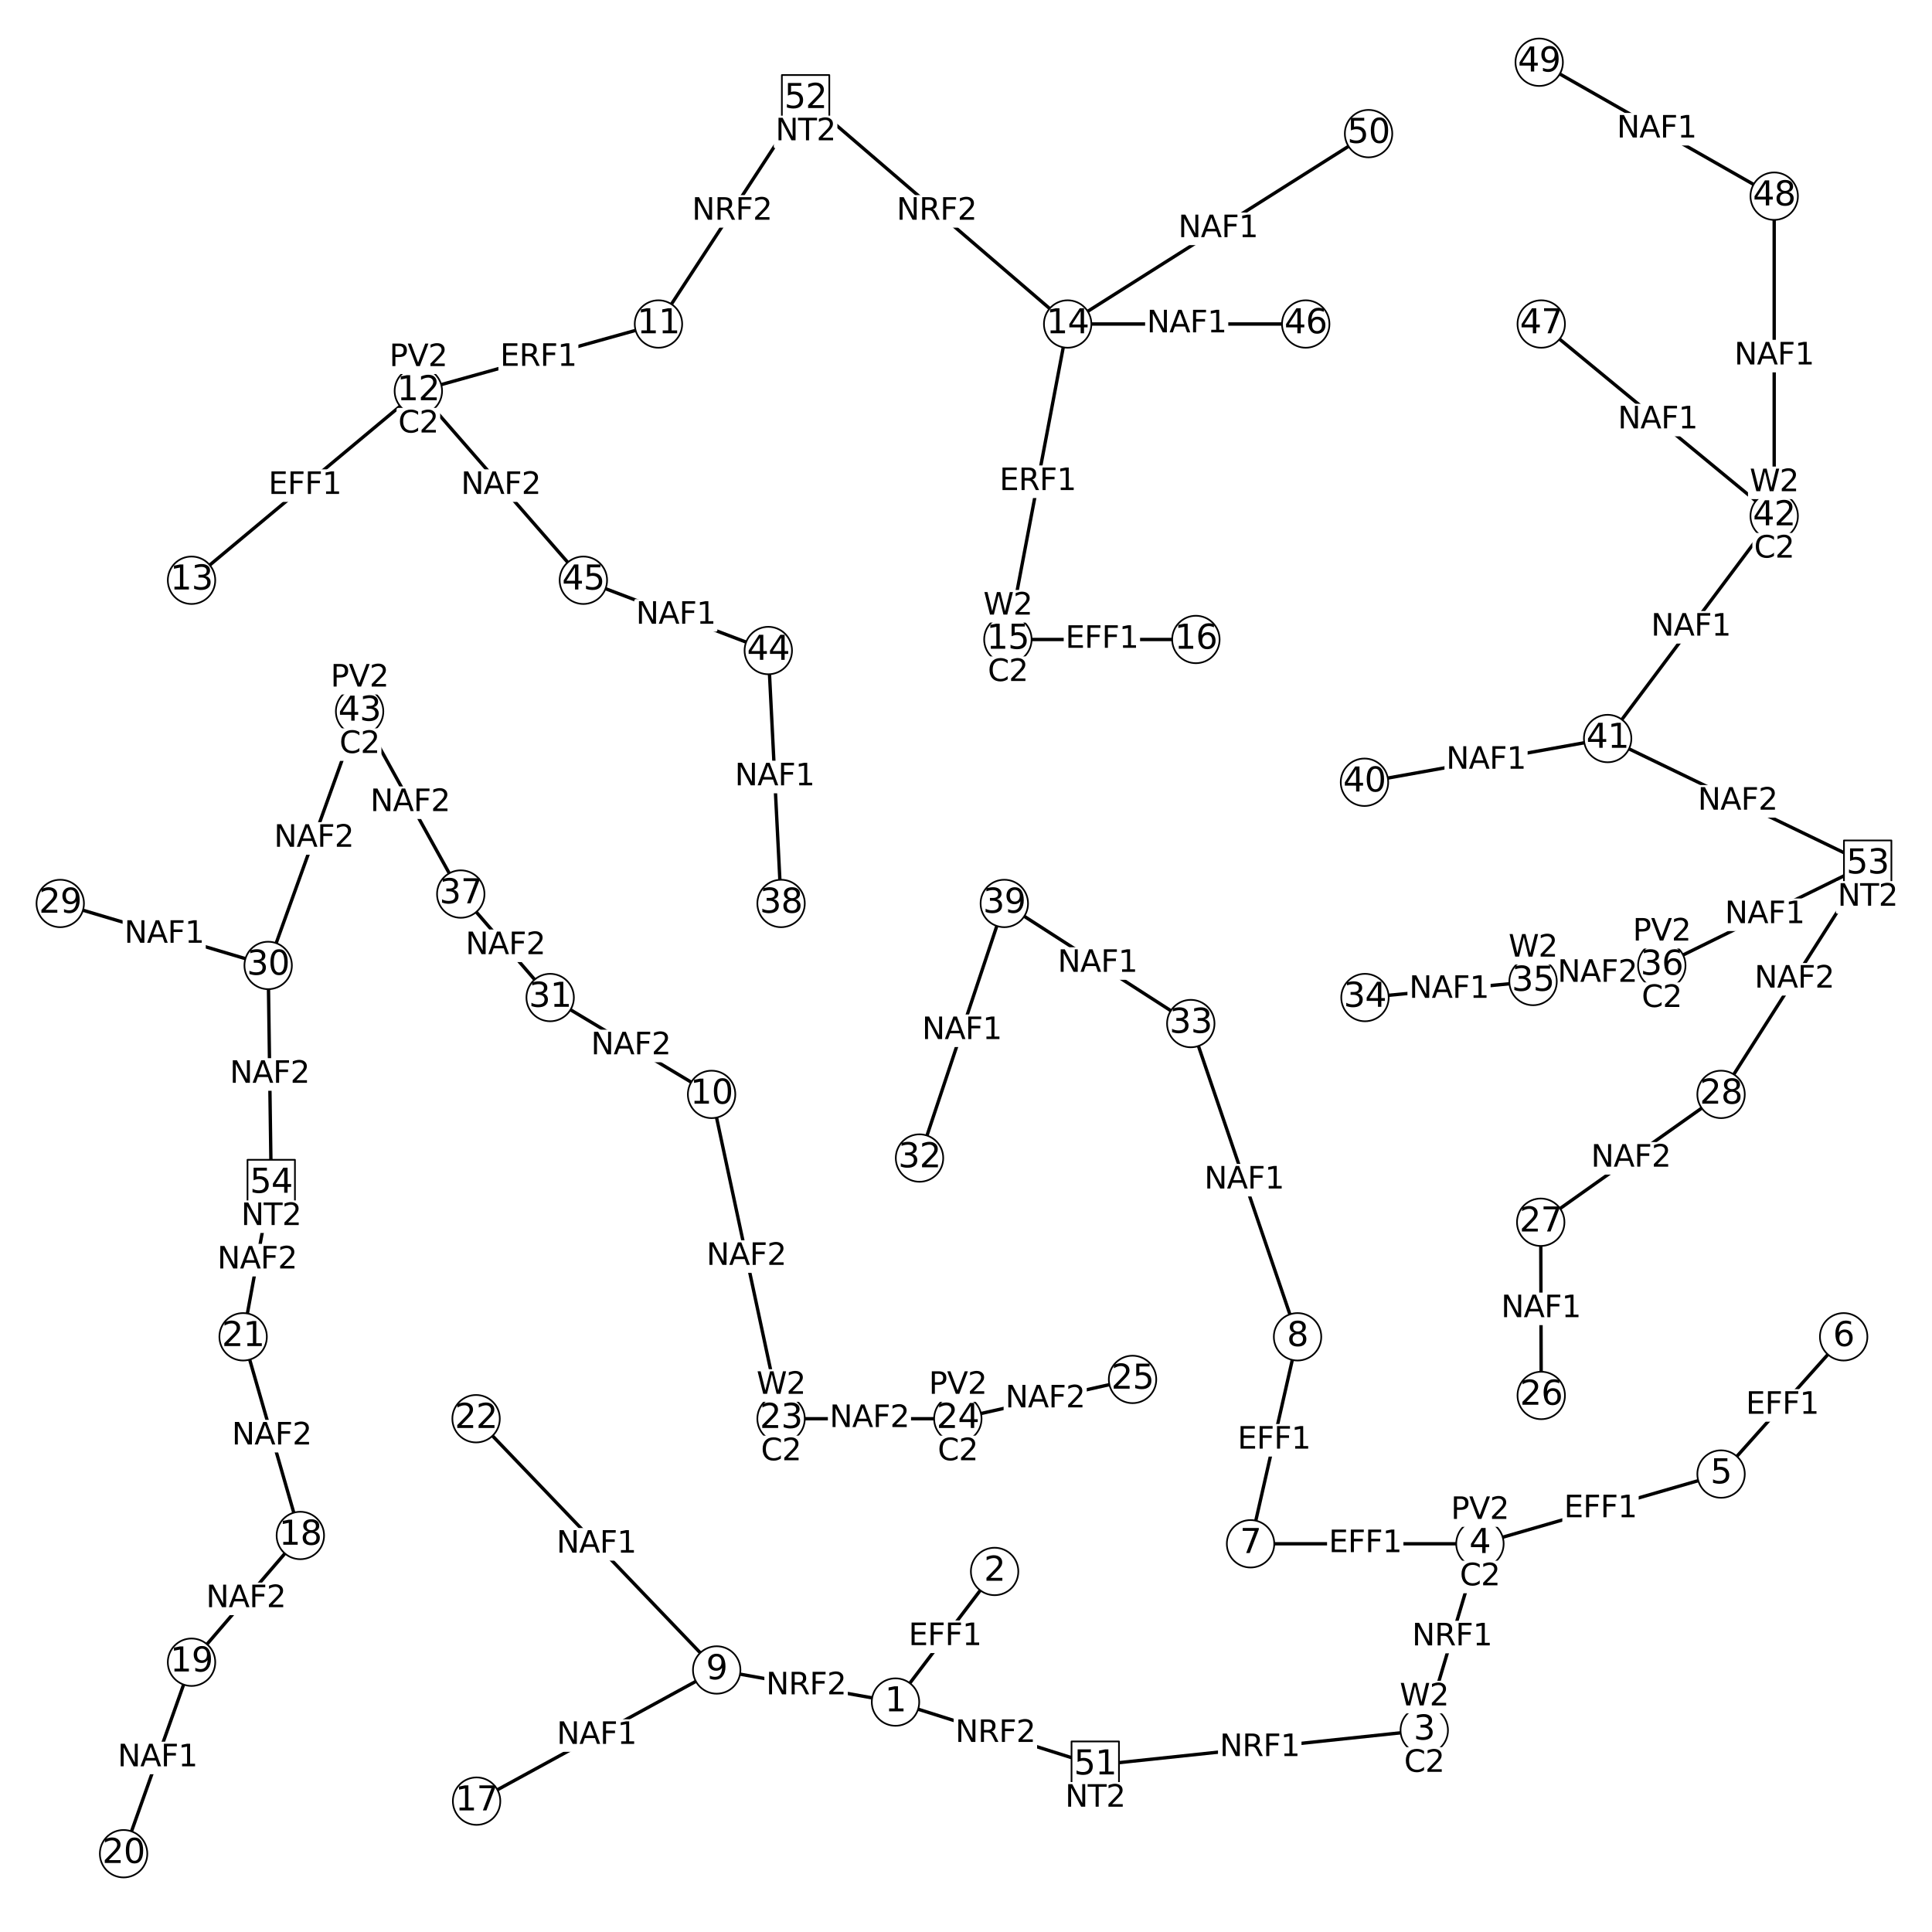 <?xml version="1.0" encoding="utf-8" standalone="no"?>
<!DOCTYPE svg PUBLIC "-//W3C//DTD SVG 1.1//EN"
  "http://www.w3.org/Graphics/SVG/1.1/DTD/svg11.dtd">
<svg xmlns:xlink="http://www.w3.org/1999/xlink" width="576pt" height="576pt" viewBox="0 0 576 576" xmlns="http://www.w3.org/2000/svg" version="1.1">
 <defs>
  <style type="text/css">*{stroke-linejoin: round; stroke-linecap: butt}</style>
 </defs>
 <g id="figure_1">
  <g id="patch_1">
   <path d="M 0 576 
L 576 576 
L 576 0 
L 0 0 
z
" style="fill: #ffffff"/>
  </g>
  <g id="axes_1">
   <g id="LineCollection_1">
    <path d="M 266.982 507.45 
L 326.534 526.26 
" clip-path="url(#p9b49134258)" style="fill: none; stroke: #000000"/>
    <path d="M 266.982 507.45 
L 296.529 468.51 
" clip-path="url(#p9b49134258)" style="fill: none; stroke: #000000"/>
    <path d="M 266.982 507.45 
L 213.674 497.88 
" clip-path="url(#p9b49134258)" style="fill: none; stroke: #000000"/>
    <path d="M 424.62 515.865 
L 326.534 526.26 
" clip-path="url(#p9b49134258)" style="fill: none; stroke: #000000"/>
    <path d="M 424.62 515.865 
L 441.222 460.26 
" clip-path="url(#p9b49134258)" style="fill: none; stroke: #000000"/>
    <path d="M 441.222 460.26 
L 372.835 460.26 
" clip-path="url(#p9b49134258)" style="fill: none; stroke: #000000"/>
    <path d="M 441.222 460.26 
L 513.111 439.47 
" clip-path="url(#p9b49134258)" style="fill: none; stroke: #000000"/>
    <path d="M 513.111 439.47 
L 549.665 398.55 
" clip-path="url(#p9b49134258)" style="fill: none; stroke: #000000"/>
    <path d="M 372.835 460.26 
L 386.848 398.55 
" clip-path="url(#p9b49134258)" style="fill: none; stroke: #000000"/>
    <path d="M 386.848 398.55 
L 355.015 305.16 
" clip-path="url(#p9b49134258)" style="fill: none; stroke: #000000"/>
    <path d="M 213.674 497.88 
L 142.089 536.985 
" clip-path="url(#p9b49134258)" style="fill: none; stroke: #000000"/>
    <path d="M 213.674 497.88 
L 141.937 422.97 
" clip-path="url(#p9b49134258)" style="fill: none; stroke: #000000"/>
    <path d="M 212.151 326.28 
L 232.865 422.97 
" clip-path="url(#p9b49134258)" style="fill: none; stroke: #000000"/>
    <path d="M 212.151 326.28 
L 164.022 297.405 
" clip-path="url(#p9b49134258)" style="fill: none; stroke: #000000"/>
    <path d="M 196.311 96.6 
L 240.175 29.445 
" clip-path="url(#p9b49134258)" style="fill: none; stroke: #000000"/>
    <path d="M 196.311 96.6 
L 124.726 116.565 
" clip-path="url(#p9b49134258)" style="fill: none; stroke: #000000"/>
    <path d="M 124.726 116.565 
L 57.102 172.995 
" clip-path="url(#p9b49134258)" style="fill: none; stroke: #000000"/>
    <path d="M 124.726 116.565 
L 173.922 172.995 
" clip-path="url(#p9b49134258)" style="fill: none; stroke: #000000"/>
    <path d="M 318.309 96.6 
L 300.489 190.65 
" clip-path="url(#p9b49134258)" style="fill: none; stroke: #000000"/>
    <path d="M 318.309 96.6 
L 240.175 29.445 
" clip-path="url(#p9b49134258)" style="fill: none; stroke: #000000"/>
    <path d="M 318.309 96.6 
L 408.018 39.84 
" clip-path="url(#p9b49134258)" style="fill: none; stroke: #000000"/>
    <path d="M 318.309 96.6 
L 389.285 96.6 
" clip-path="url(#p9b49134258)" style="fill: none; stroke: #000000"/>
    <path d="M 300.489 190.65 
L 356.538 190.65 
" clip-path="url(#p9b49134258)" style="fill: none; stroke: #000000"/>
    <path d="M 89.543 457.785 
L 57.102 495.57 
" clip-path="url(#p9b49134258)" style="fill: none; stroke: #000000"/>
    <path d="M 89.543 457.785 
L 72.485 398.55 
" clip-path="url(#p9b49134258)" style="fill: none; stroke: #000000"/>
    <path d="M 57.102 495.57 
L 36.845 552.66 
" clip-path="url(#p9b49134258)" style="fill: none; stroke: #000000"/>
    <path d="M 72.485 398.55 
L 80.862 352.845 
" clip-path="url(#p9b49134258)" style="fill: none; stroke: #000000"/>
    <path d="M 232.865 422.97 
L 285.563 422.97 
" clip-path="url(#p9b49134258)" style="fill: none; stroke: #000000"/>
    <path d="M 285.563 422.97 
L 337.652 411.255 
" clip-path="url(#p9b49134258)" style="fill: none; stroke: #000000"/>
    <path d="M 459.498 416.04 
L 459.346 364.395 
" clip-path="url(#p9b49134258)" style="fill: none; stroke: #000000"/>
    <path d="M 459.346 364.395 
L 513.111 326.28 
" clip-path="url(#p9b49134258)" style="fill: none; stroke: #000000"/>
    <path d="M 513.111 326.28 
L 556.823 257.64 
" clip-path="url(#p9b49134258)" style="fill: none; stroke: #000000"/>
    <path d="M 17.958 269.355 
L 79.948 287.835 
" clip-path="url(#p9b49134258)" style="fill: none; stroke: #000000"/>
    <path d="M 79.948 287.835 
L 107.211 212.1 
" clip-path="url(#p9b49134258)" style="fill: none; stroke: #000000"/>
    <path d="M 79.948 287.835 
L 80.862 352.845 
" clip-path="url(#p9b49134258)" style="fill: none; stroke: #000000"/>
    <path d="M 164.022 297.405 
L 137.368 266.55 
" clip-path="url(#p9b49134258)" style="fill: none; stroke: #000000"/>
    <path d="M 274.14 345.255 
L 299.423 269.355 
" clip-path="url(#p9b49134258)" style="fill: none; stroke: #000000"/>
    <path d="M 355.015 305.16 
L 299.423 269.355 
" clip-path="url(#p9b49134258)" style="fill: none; stroke: #000000"/>
    <path d="M 406.952 297.405 
L 457.062 292.62 
" clip-path="url(#p9b49134258)" style="fill: none; stroke: #000000"/>
    <path d="M 457.062 292.62 
L 495.443 287.835 
" clip-path="url(#p9b49134258)" style="fill: none; stroke: #000000"/>
    <path d="M 495.443 287.835 
L 556.823 257.64 
" clip-path="url(#p9b49134258)" style="fill: none; stroke: #000000"/>
    <path d="M 137.368 266.55 
L 107.211 212.1 
" clip-path="url(#p9b49134258)" style="fill: none; stroke: #000000"/>
    <path d="M 232.865 269.355 
L 229.057 193.95 
" clip-path="url(#p9b49134258)" style="fill: none; stroke: #000000"/>
    <path d="M 406.8 233.22 
L 479.298 220.185 
" clip-path="url(#p9b49134258)" style="fill: none; stroke: #000000"/>
    <path d="M 479.298 220.185 
L 528.951 153.855 
" clip-path="url(#p9b49134258)" style="fill: none; stroke: #000000"/>
    <path d="M 479.298 220.185 
L 556.823 257.64 
" clip-path="url(#p9b49134258)" style="fill: none; stroke: #000000"/>
    <path d="M 528.951 153.855 
L 528.951 58.485 
" clip-path="url(#p9b49134258)" style="fill: none; stroke: #000000"/>
    <path d="M 528.951 153.855 
L 459.498 96.6 
" clip-path="url(#p9b49134258)" style="fill: none; stroke: #000000"/>
    <path d="M 229.057 193.95 
L 173.922 172.995 
" clip-path="url(#p9b49134258)" style="fill: none; stroke: #000000"/>
    <path d="M 528.951 58.485 
L 458.889 18.555 
" clip-path="url(#p9b49134258)" style="fill: none; stroke: #000000"/>
   </g>
   <g id="text_1">
    <g id="patch_2">
     <path d="M 210.612 378.98 
L 234.404 378.98 
L 234.404 370.27 
L 210.612 370.27 
z
" style="fill: #ffffff; stroke: #ffffff; stroke-linejoin: miter"/>
    </g>
    <!-- NAF2 -->
    <g transform="translate(210.612 377.108) scale(0.09 -0.09)">
     <defs>
      <path id="DejaVuSans-4e" d="M 628 4666 
L 1478 4666 
L 3547 763 
L 3547 4666 
L 4159 4666 
L 4159 0 
L 3309 0 
L 1241 3903 
L 1241 0 
L 628 0 
L 628 4666 
z
" transform="scale(0.016)"/>
      <path id="DejaVuSans-41" d="M 2188 4044 
L 1331 1722 
L 3047 1722 
L 2188 4044 
z
M 1831 4666 
L 2547 4666 
L 4325 0 
L 3669 0 
L 3244 1197 
L 1141 1197 
L 716 0 
L 50 0 
L 1831 4666 
z
" transform="scale(0.016)"/>
      <path id="DejaVuSans-46" d="M 628 4666 
L 3309 4666 
L 3309 4134 
L 1259 4134 
L 1259 2759 
L 3109 2759 
L 3109 2228 
L 1259 2228 
L 1259 0 
L 628 0 
L 628 4666 
z
" transform="scale(0.016)"/>
      <path id="DejaVuSans-32" d="M 1228 531 
L 3431 531 
L 3431 0 
L 469 0 
L 469 531 
Q 828 903 1448 1529 
Q 2069 2156 2228 2338 
Q 2531 2678 2651 2914 
Q 2772 3150 2772 3378 
Q 2772 3750 2511 3984 
Q 2250 4219 1831 4219 
Q 1534 4219 1204 4116 
Q 875 4013 500 3803 
L 500 4441 
Q 881 4594 1212 4672 
Q 1544 4750 1819 4750 
Q 2544 4750 2975 4387 
Q 3406 4025 3406 3419 
Q 3406 3131 3298 2873 
Q 3191 2616 2906 2266 
Q 2828 2175 2409 1742 
Q 1991 1309 1228 531 
z
" transform="scale(0.016)"/>
     </defs>
     <use xlink:href="#DejaVuSans-4e"/>
     <use xlink:href="#DejaVuSans-41" x="74.805"/>
     <use xlink:href="#DejaVuSans-46" x="143.213"/>
     <use xlink:href="#DejaVuSans-32" x="200.732"/>
    </g>
   </g>
   <g id="text_2">
    <g id="patch_3">
     <path d="M 474.332 349.693 
L 498.125 349.693 
L 498.125 340.982 
L 474.332 340.982 
z
" style="fill: #ffffff; stroke: #ffffff; stroke-linejoin: miter"/>
    </g>
    <!-- NAF2 -->
    <g transform="translate(474.332 347.821) scale(0.09 -0.09)">
     <use xlink:href="#DejaVuSans-4e"/>
     <use xlink:href="#DejaVuSans-41" x="74.805"/>
     <use xlink:href="#DejaVuSans-46" x="143.213"/>
     <use xlink:href="#DejaVuSans-32" x="200.732"/>
    </g>
   </g>
   <g id="text_3">
    <g id="patch_4">
     <path d="M 80.031 149.135 
L 101.797 149.135 
L 101.797 140.425 
L 80.031 140.425 
z
" style="fill: #ffffff; stroke: #ffffff; stroke-linejoin: miter"/>
    </g>
    <!-- EFF1 -->
    <g transform="translate(80.031 147.263) scale(0.09 -0.09)">
     <defs>
      <path id="DejaVuSans-45" d="M 628 4666 
L 3578 4666 
L 3578 4134 
L 1259 4134 
L 1259 2753 
L 3481 2753 
L 3481 2222 
L 1259 2222 
L 1259 531 
L 3634 531 
L 3634 0 
L 628 0 
L 628 4666 
z
" transform="scale(0.016)"/>
      <path id="DejaVuSans-31" d="M 794 531 
L 1825 531 
L 1825 4091 
L 703 3866 
L 703 4441 
L 1819 4666 
L 2450 4666 
L 2450 531 
L 3481 531 
L 3481 0 
L 794 0 
L 794 531 
z
" transform="scale(0.016)"/>
     </defs>
     <use xlink:href="#DejaVuSans-45"/>
     <use xlink:href="#DejaVuSans-46" x="63.184"/>
     <use xlink:href="#DejaVuSans-46" x="120.703"/>
     <use xlink:href="#DejaVuSans-31" x="178.223"/>
    </g>
   </g>
   <g id="text_4">
    <g id="patch_5">
     <path d="M 137.428 149.135 
L 161.22 149.135 
L 161.22 140.425 
L 137.428 140.425 
z
" style="fill: #ffffff; stroke: #ffffff; stroke-linejoin: miter"/>
    </g>
    <!-- NAF2 -->
    <g transform="translate(137.428 147.263) scale(0.09 -0.09)">
     <use xlink:href="#DejaVuSans-4e"/>
     <use xlink:href="#DejaVuSans-41" x="74.805"/>
     <use xlink:href="#DejaVuSans-46" x="143.213"/>
     <use xlink:href="#DejaVuSans-32" x="200.732"/>
    </g>
   </g>
   <g id="text_5">
    <g id="patch_6">
     <path d="M 81.683 254.323 
L 105.475 254.323 
L 105.475 245.612 
L 81.683 245.612 
z
" style="fill: #ffffff; stroke: #ffffff; stroke-linejoin: miter"/>
    </g>
    <!-- NAF2 -->
    <g transform="translate(81.683 252.451) scale(0.09 -0.09)">
     <use xlink:href="#DejaVuSans-4e"/>
     <use xlink:href="#DejaVuSans-41" x="74.805"/>
     <use xlink:href="#DejaVuSans-46" x="143.213"/>
     <use xlink:href="#DejaVuSans-32" x="200.732"/>
    </g>
   </g>
   <g id="text_6">
    <g id="patch_7">
     <path d="M 492.228 191.375 
L 516.021 191.375 
L 516.021 182.665 
L 492.228 182.665 
z
" style="fill: #ffffff; stroke: #ffffff; stroke-linejoin: miter"/>
    </g>
    <!-- NAF1 -->
    <g transform="translate(492.228 189.503) scale(0.09 -0.09)">
     <use xlink:href="#DejaVuSans-4e"/>
     <use xlink:href="#DejaVuSans-41" x="74.805"/>
     <use xlink:href="#DejaVuSans-46" x="143.213"/>
     <use xlink:href="#DejaVuSans-31" x="200.732"/>
    </g>
   </g>
   <g id="text_7">
    <g id="patch_8">
     <path d="M 284.813 521.21 
L 308.702 521.21 
L 308.702 512.5 
L 284.813 512.5 
z
" style="fill: #ffffff; stroke: #ffffff; stroke-linejoin: miter"/>
    </g>
    <!-- NRF2 -->
    <g transform="translate(284.813 519.338) scale(0.09 -0.09)">
     <defs>
      <path id="DejaVuSans-52" d="M 2841 2188 
Q 3044 2119 3236 1894 
Q 3428 1669 3622 1275 
L 4263 0 
L 3584 0 
L 2988 1197 
Q 2756 1666 2539 1819 
Q 2322 1972 1947 1972 
L 1259 1972 
L 1259 0 
L 628 0 
L 628 4666 
L 2053 4666 
Q 2853 4666 3247 4331 
Q 3641 3997 3641 3322 
Q 3641 2881 3436 2590 
Q 3231 2300 2841 2188 
z
M 1259 4147 
L 1259 2491 
L 2053 2491 
Q 2509 2491 2742 2702 
Q 2975 2913 2975 3322 
Q 2975 3731 2742 3939 
Q 2509 4147 2053 4147 
L 1259 4147 
z
" transform="scale(0.016)"/>
     </defs>
     <use xlink:href="#DejaVuSans-4e"/>
     <use xlink:href="#DejaVuSans-52" x="74.805"/>
     <use xlink:href="#DejaVuSans-46" x="144.287"/>
     <use xlink:href="#DejaVuSans-32" x="201.807"/>
    </g>
   </g>
   <g id="text_8">
    <g id="patch_9">
     <path d="M 431.153 231.058 
L 454.945 231.058 
L 454.945 222.347 
L 431.153 222.347 
z
" style="fill: #ffffff; stroke: #ffffff; stroke-linejoin: miter"/>
    </g>
    <!-- NAF1 -->
    <g transform="translate(431.153 229.186) scale(0.09 -0.09)">
     <use xlink:href="#DejaVuSans-4e"/>
     <use xlink:href="#DejaVuSans-41" x="74.805"/>
     <use xlink:href="#DejaVuSans-46" x="143.213"/>
     <use xlink:href="#DejaVuSans-31" x="200.732"/>
    </g>
   </g>
   <g id="text_9">
    <g id="patch_10">
     <path d="M 297.978 147.98 
L 320.821 147.98 
L 320.821 139.27 
L 297.978 139.27 
z
" style="fill: #ffffff; stroke: #ffffff; stroke-linejoin: miter"/>
    </g>
    <!-- ERF1 -->
    <g transform="translate(297.978 146.108) scale(0.09 -0.09)">
     <use xlink:href="#DejaVuSans-45"/>
     <use xlink:href="#DejaVuSans-52" x="63.184"/>
     <use xlink:href="#DejaVuSans-46" x="132.666"/>
     <use xlink:href="#DejaVuSans-31" x="190.186"/>
    </g>
   </g>
   <g id="text_10">
    <g id="patch_11">
     <path d="M 363.632 525.418 
L 387.522 525.418 
L 387.522 516.707 
L 363.632 516.707 
z
" style="fill: #ffffff; stroke: #ffffff; stroke-linejoin: miter"/>
    </g>
    <!-- NRF1 -->
    <g transform="translate(363.632 523.546) scale(0.09 -0.09)">
     <use xlink:href="#DejaVuSans-4e"/>
     <use xlink:href="#DejaVuSans-52" x="74.805"/>
     <use xlink:href="#DejaVuSans-46" x="144.287"/>
     <use xlink:href="#DejaVuSans-31" x="201.807"/>
    </g>
   </g>
   <g id="text_11">
    <g id="patch_12">
     <path d="M 247.318 427.325 
L 271.11 427.325 
L 271.11 418.615 
L 247.318 418.615 
z
" style="fill: #ffffff; stroke: #ffffff; stroke-linejoin: miter"/>
    </g>
    <!-- NAF2 -->
    <g transform="translate(247.318 425.453) scale(0.09 -0.09)">
     <use xlink:href="#DejaVuSans-4e"/>
     <use xlink:href="#DejaVuSans-41" x="74.805"/>
     <use xlink:href="#DejaVuSans-46" x="143.213"/>
     <use xlink:href="#DejaVuSans-32" x="200.732"/>
    </g>
   </g>
   <g id="text_12">
    <g id="patch_13">
     <path d="M 299.712 421.468 
L 323.504 421.468 
L 323.504 412.757 
L 299.712 412.757 
z
" style="fill: #ffffff; stroke: #ffffff; stroke-linejoin: miter"/>
    </g>
    <!-- NAF2 -->
    <g transform="translate(299.712 419.596) scale(0.09 -0.09)">
     <use xlink:href="#DejaVuSans-4e"/>
     <use xlink:href="#DejaVuSans-41" x="74.805"/>
     <use xlink:href="#DejaVuSans-46" x="143.213"/>
     <use xlink:href="#DejaVuSans-32" x="200.732"/>
    </g>
   </g>
   <g id="text_13">
    <g id="patch_14">
     <path d="M 61.426 481.033 
L 85.218 481.033 
L 85.218 472.322 
L 61.426 472.322 
z
" style="fill: #ffffff; stroke: #ffffff; stroke-linejoin: miter"/>
    </g>
    <!-- NAF2 -->
    <g transform="translate(61.426 479.161) scale(0.09 -0.09)">
     <use xlink:href="#DejaVuSans-4e"/>
     <use xlink:href="#DejaVuSans-41" x="74.805"/>
     <use xlink:href="#DejaVuSans-46" x="143.213"/>
     <use xlink:href="#DejaVuSans-32" x="200.732"/>
    </g>
   </g>
   <g id="text_14">
    <g id="patch_15">
     <path d="M 420.111 299.368 
L 443.903 299.368 
L 443.903 290.657 
L 420.111 290.657 
z
" style="fill: #ffffff; stroke: #ffffff; stroke-linejoin: miter"/>
    </g>
    <!-- NAF1 -->
    <g transform="translate(420.111 297.496) scale(0.09 -0.09)">
     <use xlink:href="#DejaVuSans-4e"/>
     <use xlink:href="#DejaVuSans-41" x="74.805"/>
     <use xlink:href="#DejaVuSans-46" x="143.213"/>
     <use xlink:href="#DejaVuSans-31" x="200.732"/>
    </g>
   </g>
   <g id="text_15">
    <g id="patch_16">
     <path d="M 396.145 464.615 
L 417.911 464.615 
L 417.911 455.905 
L 396.145 455.905 
z
" style="fill: #ffffff; stroke: #ffffff; stroke-linejoin: miter"/>
    </g>
    <!-- EFF1 -->
    <g transform="translate(396.145 462.743) scale(0.09 -0.09)">
     <use xlink:href="#DejaVuSans-45"/>
     <use xlink:href="#DejaVuSans-46" x="63.184"/>
     <use xlink:href="#DejaVuSans-46" x="120.703"/>
     <use xlink:href="#DejaVuSans-31" x="178.223"/>
    </g>
   </g>
   <g id="text_16">
    <g id="patch_17">
     <path d="M 206.298 67.378 
L 230.188 67.378 
L 230.188 58.667 
L 206.298 58.667 
z
" style="fill: #ffffff; stroke: #ffffff; stroke-linejoin: miter"/>
    </g>
    <!-- NRF2 -->
    <g transform="translate(206.298 65.506) scale(0.09 -0.09)">
     <use xlink:href="#DejaVuSans-4e"/>
     <use xlink:href="#DejaVuSans-52" x="74.805"/>
     <use xlink:href="#DejaVuSans-46" x="144.287"/>
     <use xlink:href="#DejaVuSans-32" x="201.807"/>
    </g>
   </g>
   <g id="text_17">
    <g id="patch_18">
     <path d="M 517.055 110.525 
L 540.847 110.525 
L 540.847 101.815 
L 517.055 101.815 
z
" style="fill: #ffffff; stroke: #ffffff; stroke-linejoin: miter"/>
    </g>
    <!-- NAF1 -->
    <g transform="translate(517.055 108.653) scale(0.09 -0.09)">
     <use xlink:href="#DejaVuSans-4e"/>
     <use xlink:href="#DejaVuSans-41" x="74.805"/>
     <use xlink:href="#DejaVuSans-46" x="143.213"/>
     <use xlink:href="#DejaVuSans-31" x="200.732"/>
    </g>
   </g>
   <g id="text_18">
    <g id="patch_19">
     <path d="M 274.885 311.66 
L 298.678 311.66 
L 298.678 302.95 
L 274.885 302.95 
z
" style="fill: #ffffff; stroke: #ffffff; stroke-linejoin: miter"/>
    </g>
    <!-- NAF1 -->
    <g transform="translate(274.885 309.788) scale(0.09 -0.09)">
     <use xlink:href="#DejaVuSans-4e"/>
     <use xlink:href="#DejaVuSans-41" x="74.805"/>
     <use xlink:href="#DejaVuSans-46" x="143.213"/>
     <use xlink:href="#DejaVuSans-31" x="200.732"/>
    </g>
   </g>
   <g id="text_19">
    <g id="patch_20">
     <path d="M 420.976 492.418 
L 444.865 492.418 
L 444.865 483.707 
L 420.976 483.707 
z
" style="fill: #ffffff; stroke: #ffffff; stroke-linejoin: miter"/>
    </g>
    <!-- NRF1 -->
    <g transform="translate(420.976 490.546) scale(0.09 -0.09)">
     <use xlink:href="#DejaVuSans-4e"/>
     <use xlink:href="#DejaVuSans-52" x="74.805"/>
     <use xlink:href="#DejaVuSans-46" x="144.287"/>
     <use xlink:href="#DejaVuSans-31" x="201.807"/>
    </g>
   </g>
   <g id="text_20">
    <g id="patch_21">
     <path d="M 267.298 67.378 
L 291.187 67.378 
L 291.187 58.667 
L 267.298 58.667 
z
" style="fill: #ffffff; stroke: #ffffff; stroke-linejoin: miter"/>
    </g>
    <!-- NRF2 -->
    <g transform="translate(267.298 65.506) scale(0.09 -0.09)">
     <use xlink:href="#DejaVuSans-4e"/>
     <use xlink:href="#DejaVuSans-52" x="74.805"/>
     <use xlink:href="#DejaVuSans-46" x="144.287"/>
     <use xlink:href="#DejaVuSans-32" x="201.807"/>
    </g>
   </g>
   <g id="text_21">
    <g id="patch_22">
     <path d="M 506.165 243.268 
L 529.957 243.268 
L 529.957 234.557 
L 506.165 234.557 
z
" style="fill: #ffffff; stroke: #ffffff; stroke-linejoin: miter"/>
    </g>
    <!-- NAF2 -->
    <g transform="translate(506.165 241.396) scale(0.09 -0.09)">
     <use xlink:href="#DejaVuSans-4e"/>
     <use xlink:href="#DejaVuSans-41" x="74.805"/>
     <use xlink:href="#DejaVuSans-46" x="143.213"/>
     <use xlink:href="#DejaVuSans-32" x="200.732"/>
    </g>
   </g>
   <g id="text_22">
    <g id="patch_23">
     <path d="M 523.071 296.315 
L 546.863 296.315 
L 546.863 287.605 
L 523.071 287.605 
z
" style="fill: #ffffff; stroke: #ffffff; stroke-linejoin: miter"/>
    </g>
    <!-- NAF2 -->
    <g transform="translate(523.071 294.443) scale(0.09 -0.09)">
     <use xlink:href="#DejaVuSans-4e"/>
     <use xlink:href="#DejaVuSans-41" x="74.805"/>
     <use xlink:href="#DejaVuSans-46" x="143.213"/>
     <use xlink:href="#DejaVuSans-32" x="200.732"/>
    </g>
   </g>
   <g id="text_23">
    <g id="patch_24">
     <path d="M 514.237 277.093 
L 538.029 277.093 
L 538.029 268.382 
L 514.237 268.382 
z
" style="fill: #ffffff; stroke: #ffffff; stroke-linejoin: miter"/>
    </g>
    <!-- NAF1 -->
    <g transform="translate(514.237 275.221) scale(0.09 -0.09)">
     <use xlink:href="#DejaVuSans-4e"/>
     <use xlink:href="#DejaVuSans-41" x="74.805"/>
     <use xlink:href="#DejaVuSans-46" x="143.213"/>
     <use xlink:href="#DejaVuSans-31" x="200.732"/>
    </g>
   </g>
   <g id="text_24">
    <g id="patch_25">
     <path d="M 176.19 316.198 
L 199.982 316.198 
L 199.982 307.487 
L 176.19 307.487 
z
" style="fill: #ffffff; stroke: #ffffff; stroke-linejoin: miter"/>
    </g>
    <!-- NAF2 -->
    <g transform="translate(176.19 314.326) scale(0.09 -0.09)">
     <use xlink:href="#DejaVuSans-4e"/>
     <use xlink:href="#DejaVuSans-41" x="74.805"/>
     <use xlink:href="#DejaVuSans-46" x="143.213"/>
     <use xlink:href="#DejaVuSans-32" x="200.732"/>
    </g>
   </g>
   <g id="text_25">
    <g id="patch_26">
     <path d="M 64.777 380.053 
L 88.569 380.053 
L 88.569 371.342 
L 64.777 371.342 
z
" style="fill: #ffffff; stroke: #ffffff; stroke-linejoin: miter"/>
    </g>
    <!-- NAF2 -->
    <g transform="translate(64.777 378.181) scale(0.09 -0.09)">
     <use xlink:href="#DejaVuSans-4e"/>
     <use xlink:href="#DejaVuSans-41" x="74.805"/>
     <use xlink:href="#DejaVuSans-46" x="143.213"/>
     <use xlink:href="#DejaVuSans-32" x="200.732"/>
    </g>
   </g>
   <g id="text_26">
    <g id="patch_27">
     <path d="M 35.077 528.47 
L 58.869 528.47 
L 58.869 519.76 
L 35.077 519.76 
z
" style="fill: #ffffff; stroke: #ffffff; stroke-linejoin: miter"/>
    </g>
    <!-- NAF1 -->
    <g transform="translate(35.077 526.598) scale(0.09 -0.09)">
     <use xlink:href="#DejaVuSans-4e"/>
     <use xlink:href="#DejaVuSans-41" x="74.805"/>
     <use xlink:href="#DejaVuSans-46" x="143.213"/>
     <use xlink:href="#DejaVuSans-31" x="200.732"/>
    </g>
   </g>
   <g id="text_27">
    <g id="patch_28">
     <path d="M 270.872 492.335 
L 292.638 492.335 
L 292.638 483.625 
L 270.872 483.625 
z
" style="fill: #ffffff; stroke: #ffffff; stroke-linejoin: miter"/>
    </g>
    <!-- EFF1 -->
    <g transform="translate(270.872 490.463) scale(0.09 -0.09)">
     <use xlink:href="#DejaVuSans-45"/>
     <use xlink:href="#DejaVuSans-46" x="63.184"/>
     <use xlink:href="#DejaVuSans-46" x="120.703"/>
     <use xlink:href="#DejaVuSans-31" x="178.223"/>
    </g>
   </g>
   <g id="text_28">
    <g id="patch_29">
     <path d="M 464.356 294.583 
L 488.148 294.583 
L 488.148 285.872 
L 464.356 285.872 
z
" style="fill: #ffffff; stroke: #ffffff; stroke-linejoin: miter"/>
    </g>
    <!-- NAF2 -->
    <g transform="translate(464.356 292.711) scale(0.09 -0.09)">
     <use xlink:href="#DejaVuSans-4e"/>
     <use xlink:href="#DejaVuSans-41" x="74.805"/>
     <use xlink:href="#DejaVuSans-46" x="143.213"/>
     <use xlink:href="#DejaVuSans-32" x="200.732"/>
    </g>
   </g>
   <g id="text_29">
    <g id="patch_30">
     <path d="M 466.283 454.22 
L 488.049 454.22 
L 488.049 445.51 
L 466.283 445.51 
z
" style="fill: #ffffff; stroke: #ffffff; stroke-linejoin: miter"/>
    </g>
    <!-- EFF1 -->
    <g transform="translate(466.283 452.348) scale(0.09 -0.09)">
     <use xlink:href="#DejaVuSans-45"/>
     <use xlink:href="#DejaVuSans-46" x="63.184"/>
     <use xlink:href="#DejaVuSans-46" x="120.703"/>
     <use xlink:href="#DejaVuSans-31" x="178.223"/>
    </g>
   </g>
   <g id="text_30">
    <g id="patch_31">
     <path d="M 149.097 110.938 
L 171.94 110.938 
L 171.94 102.227 
L 149.097 102.227 
z
" style="fill: #ffffff; stroke: #ffffff; stroke-linejoin: miter"/>
    </g>
    <!-- ERF1 -->
    <g transform="translate(149.097 109.066) scale(0.09 -0.09)">
     <use xlink:href="#DejaVuSans-45"/>
     <use xlink:href="#DejaVuSans-52" x="63.184"/>
     <use xlink:href="#DejaVuSans-46" x="132.666"/>
     <use xlink:href="#DejaVuSans-31" x="190.186"/>
    </g>
   </g>
   <g id="text_31">
    <g id="patch_32">
     <path d="M 317.631 195.005 
L 339.397 195.005 
L 339.397 186.295 
L 317.631 186.295 
z
" style="fill: #ffffff; stroke: #ffffff; stroke-linejoin: miter"/>
    </g>
    <!-- EFF1 -->
    <g transform="translate(317.631 193.133) scale(0.09 -0.09)">
     <use xlink:href="#DejaVuSans-45"/>
     <use xlink:href="#DejaVuSans-46" x="63.184"/>
     <use xlink:href="#DejaVuSans-46" x="120.703"/>
     <use xlink:href="#DejaVuSans-31" x="178.223"/>
    </g>
   </g>
   <g id="text_32">
    <g id="patch_33">
     <path d="M 68.508 324.695 
L 92.301 324.695 
L 92.301 315.985 
L 68.508 315.985 
z
" style="fill: #ffffff; stroke: #ffffff; stroke-linejoin: miter"/>
    </g>
    <!-- NAF2 -->
    <g transform="translate(68.508 322.823) scale(0.09 -0.09)">
     <use xlink:href="#DejaVuSans-4e"/>
     <use xlink:href="#DejaVuSans-41" x="74.805"/>
     <use xlink:href="#DejaVuSans-46" x="143.213"/>
     <use xlink:href="#DejaVuSans-32" x="200.732"/>
    </g>
   </g>
   <g id="text_33">
    <g id="patch_34">
     <path d="M 165.985 521.788 
L 189.778 521.788 
L 189.778 513.077 
L 165.985 513.077 
z
" style="fill: #ffffff; stroke: #ffffff; stroke-linejoin: miter"/>
    </g>
    <!-- NAF1 -->
    <g transform="translate(165.985 519.916) scale(0.09 -0.09)">
     <use xlink:href="#DejaVuSans-4e"/>
     <use xlink:href="#DejaVuSans-41" x="74.805"/>
     <use xlink:href="#DejaVuSans-46" x="143.213"/>
     <use xlink:href="#DejaVuSans-31" x="200.732"/>
    </g>
   </g>
   <g id="text_34">
    <g id="patch_35">
     <path d="M 368.959 433.76 
L 390.725 433.76 
L 390.725 425.05 
L 368.959 425.05 
z
" style="fill: #ffffff; stroke: #ffffff; stroke-linejoin: miter"/>
    </g>
    <!-- EFF1 -->
    <g transform="translate(368.959 431.888) scale(0.09 -0.09)">
     <use xlink:href="#DejaVuSans-45"/>
     <use xlink:href="#DejaVuSans-46" x="63.184"/>
     <use xlink:href="#DejaVuSans-46" x="120.703"/>
     <use xlink:href="#DejaVuSans-31" x="178.223"/>
    </g>
   </g>
   <g id="text_35">
    <g id="patch_36">
     <path d="M 447.526 394.573 
L 471.318 394.573 
L 471.318 385.862 
L 447.526 385.862 
z
" style="fill: #ffffff; stroke: #ffffff; stroke-linejoin: miter"/>
    </g>
    <!-- NAF1 -->
    <g transform="translate(447.526 392.701) scale(0.09 -0.09)">
     <use xlink:href="#DejaVuSans-4e"/>
     <use xlink:href="#DejaVuSans-41" x="74.805"/>
     <use xlink:href="#DejaVuSans-46" x="143.213"/>
     <use xlink:href="#DejaVuSans-31" x="200.732"/>
    </g>
   </g>
   <g id="text_36">
    <g id="patch_37">
     <path d="M 482.328 129.583 
L 506.121 129.583 
L 506.121 120.872 
L 482.328 120.872 
z
" style="fill: #ffffff; stroke: #ffffff; stroke-linejoin: miter"/>
    </g>
    <!-- NAF1 -->
    <g transform="translate(482.328 127.711) scale(0.09 -0.09)">
     <use xlink:href="#DejaVuSans-4e"/>
     <use xlink:href="#DejaVuSans-41" x="74.805"/>
     <use xlink:href="#DejaVuSans-46" x="143.213"/>
     <use xlink:href="#DejaVuSans-31" x="200.732"/>
    </g>
   </g>
   <g id="text_37">
    <g id="patch_38">
     <path d="M 189.593 187.828 
L 213.385 187.828 
L 213.385 179.117 
L 189.593 179.117 
z
" style="fill: #ffffff; stroke: #ffffff; stroke-linejoin: miter"/>
    </g>
    <!-- NAF1 -->
    <g transform="translate(189.593 185.956) scale(0.09 -0.09)">
     <use xlink:href="#DejaVuSans-4e"/>
     <use xlink:href="#DejaVuSans-41" x="74.805"/>
     <use xlink:href="#DejaVuSans-46" x="143.213"/>
     <use xlink:href="#DejaVuSans-31" x="200.732"/>
    </g>
   </g>
   <g id="text_38">
    <g id="patch_39">
     <path d="M 69.118 432.523 
L 92.91 432.523 
L 92.91 423.812 
L 69.118 423.812 
z
" style="fill: #ffffff; stroke: #ffffff; stroke-linejoin: miter"/>
    </g>
    <!-- NAF2 -->
    <g transform="translate(69.118 430.651) scale(0.09 -0.09)">
     <use xlink:href="#DejaVuSans-4e"/>
     <use xlink:href="#DejaVuSans-41" x="74.805"/>
     <use xlink:href="#DejaVuSans-46" x="143.213"/>
     <use xlink:href="#DejaVuSans-32" x="200.732"/>
    </g>
   </g>
   <g id="text_39">
    <g id="patch_40">
     <path d="M 110.393 243.68 
L 134.185 243.68 
L 134.185 234.97 
L 110.393 234.97 
z
" style="fill: #ffffff; stroke: #ffffff; stroke-linejoin: miter"/>
    </g>
    <!-- NAF2 -->
    <g transform="translate(110.393 241.808) scale(0.09 -0.09)">
     <use xlink:href="#DejaVuSans-4e"/>
     <use xlink:href="#DejaVuSans-41" x="74.805"/>
     <use xlink:href="#DejaVuSans-46" x="143.213"/>
     <use xlink:href="#DejaVuSans-32" x="200.732"/>
    </g>
   </g>
   <g id="text_40">
    <g id="patch_41">
     <path d="M 351.268 72.575 
L 375.06 72.575 
L 375.06 63.865 
L 351.268 63.865 
z
" style="fill: #ffffff; stroke: #ffffff; stroke-linejoin: miter"/>
    </g>
    <!-- NAF1 -->
    <g transform="translate(351.268 70.703) scale(0.09 -0.09)">
     <use xlink:href="#DejaVuSans-4e"/>
     <use xlink:href="#DejaVuSans-41" x="74.805"/>
     <use xlink:href="#DejaVuSans-46" x="143.213"/>
     <use xlink:href="#DejaVuSans-31" x="200.732"/>
    </g>
   </g>
   <g id="text_41">
    <g id="patch_42">
     <path d="M 228.383 507.02 
L 252.272 507.02 
L 252.272 498.31 
L 228.383 498.31 
z
" style="fill: #ffffff; stroke: #ffffff; stroke-linejoin: miter"/>
    </g>
    <!-- NRF2 -->
    <g transform="translate(228.383 505.148) scale(0.09 -0.09)">
     <use xlink:href="#DejaVuSans-4e"/>
     <use xlink:href="#DejaVuSans-52" x="74.805"/>
     <use xlink:href="#DejaVuSans-46" x="144.287"/>
     <use xlink:href="#DejaVuSans-32" x="201.807"/>
    </g>
   </g>
   <g id="text_42">
    <g id="patch_43">
     <path d="M 138.798 286.333 
L 162.591 286.333 
L 162.591 277.622 
L 138.798 277.622 
z
" style="fill: #ffffff; stroke: #ffffff; stroke-linejoin: miter"/>
    </g>
    <!-- NAF2 -->
    <g transform="translate(138.798 284.461) scale(0.09 -0.09)">
     <use xlink:href="#DejaVuSans-4e"/>
     <use xlink:href="#DejaVuSans-41" x="74.805"/>
     <use xlink:href="#DejaVuSans-46" x="143.213"/>
     <use xlink:href="#DejaVuSans-32" x="200.732"/>
    </g>
   </g>
   <g id="text_43">
    <g id="patch_44">
     <path d="M 359.035 356.21 
L 382.828 356.21 
L 382.828 347.5 
L 359.035 347.5 
z
" style="fill: #ffffff; stroke: #ffffff; stroke-linejoin: miter"/>
    </g>
    <!-- NAF1 -->
    <g transform="translate(359.035 354.338) scale(0.09 -0.09)">
     <use xlink:href="#DejaVuSans-4e"/>
     <use xlink:href="#DejaVuSans-41" x="74.805"/>
     <use xlink:href="#DejaVuSans-46" x="143.213"/>
     <use xlink:href="#DejaVuSans-31" x="200.732"/>
    </g>
   </g>
   <g id="text_44">
    <g id="patch_45">
     <path d="M 165.909 464.78 
L 189.702 464.78 
L 189.702 456.07 
L 165.909 456.07 
z
" style="fill: #ffffff; stroke: #ffffff; stroke-linejoin: miter"/>
    </g>
    <!-- NAF1 -->
    <g transform="translate(165.909 462.908) scale(0.09 -0.09)">
     <use xlink:href="#DejaVuSans-4e"/>
     <use xlink:href="#DejaVuSans-41" x="74.805"/>
     <use xlink:href="#DejaVuSans-46" x="143.213"/>
     <use xlink:href="#DejaVuSans-31" x="200.732"/>
    </g>
   </g>
   <g id="text_45">
    <g id="patch_46">
     <path d="M 315.323 291.613 
L 339.115 291.613 
L 339.115 282.902 
L 315.323 282.902 
z
" style="fill: #ffffff; stroke: #ffffff; stroke-linejoin: miter"/>
    </g>
    <!-- NAF1 -->
    <g transform="translate(315.323 289.741) scale(0.09 -0.09)">
     <use xlink:href="#DejaVuSans-4e"/>
     <use xlink:href="#DejaVuSans-41" x="74.805"/>
     <use xlink:href="#DejaVuSans-46" x="143.213"/>
     <use xlink:href="#DejaVuSans-31" x="200.732"/>
    </g>
   </g>
   <g id="text_46">
    <g id="patch_47">
     <path d="M 37.057 282.95 
L 60.849 282.95 
L 60.849 274.24 
L 37.057 274.24 
z
" style="fill: #ffffff; stroke: #ffffff; stroke-linejoin: miter"/>
    </g>
    <!-- NAF1 -->
    <g transform="translate(37.057 281.078) scale(0.09 -0.09)">
     <use xlink:href="#DejaVuSans-4e"/>
     <use xlink:href="#DejaVuSans-41" x="74.805"/>
     <use xlink:href="#DejaVuSans-46" x="143.213"/>
     <use xlink:href="#DejaVuSans-31" x="200.732"/>
    </g>
   </g>
   <g id="text_47">
    <g id="patch_48">
     <path d="M 482.024 42.875 
L 505.816 42.875 
L 505.816 34.165 
L 482.024 34.165 
z
" style="fill: #ffffff; stroke: #ffffff; stroke-linejoin: miter"/>
    </g>
    <!-- NAF1 -->
    <g transform="translate(482.024 41.003) scale(0.09 -0.09)">
     <use xlink:href="#DejaVuSans-4e"/>
     <use xlink:href="#DejaVuSans-41" x="74.805"/>
     <use xlink:href="#DejaVuSans-46" x="143.213"/>
     <use xlink:href="#DejaVuSans-31" x="200.732"/>
    </g>
   </g>
   <g id="text_48">
    <g id="patch_49">
     <path d="M 219.065 236.008 
L 242.857 236.008 
L 242.857 227.297 
L 219.065 227.297 
z
" style="fill: #ffffff; stroke: #ffffff; stroke-linejoin: miter"/>
    </g>
    <!-- NAF1 -->
    <g transform="translate(219.065 234.136) scale(0.09 -0.09)">
     <use xlink:href="#DejaVuSans-4e"/>
     <use xlink:href="#DejaVuSans-41" x="74.805"/>
     <use xlink:href="#DejaVuSans-46" x="143.213"/>
     <use xlink:href="#DejaVuSans-31" x="200.732"/>
    </g>
   </g>
   <g id="text_49">
    <g id="patch_50">
     <path d="M 520.505 423.365 
L 542.271 423.365 
L 542.271 414.655 
L 520.505 414.655 
z
" style="fill: #ffffff; stroke: #ffffff; stroke-linejoin: miter"/>
    </g>
    <!-- EFF1 -->
    <g transform="translate(520.505 421.493) scale(0.09 -0.09)">
     <use xlink:href="#DejaVuSans-45"/>
     <use xlink:href="#DejaVuSans-46" x="63.184"/>
     <use xlink:href="#DejaVuSans-46" x="120.703"/>
     <use xlink:href="#DejaVuSans-31" x="178.223"/>
    </g>
   </g>
   <g id="text_50">
    <g id="patch_51">
     <path d="M 341.901 100.955 
L 365.693 100.955 
L 365.693 92.245 
L 341.901 92.245 
z
" style="fill: #ffffff; stroke: #ffffff; stroke-linejoin: miter"/>
    </g>
    <!-- NAF1 -->
    <g transform="translate(341.901 99.083) scale(0.09 -0.09)">
     <use xlink:href="#DejaVuSans-4e"/>
     <use xlink:href="#DejaVuSans-41" x="74.805"/>
     <use xlink:href="#DejaVuSans-46" x="143.213"/>
     <use xlink:href="#DejaVuSans-31" x="200.732"/>
    </g>
   </g>
   <g id="PathCollection_1">
    <defs>
     <path id="me2ea198a8a" d="M -7.071 7.071 
L 7.071 7.071 
L 7.071 -7.071 
L -7.071 -7.071 
z
" style="stroke: #000000; stroke-width: 0.5"/>
    </defs>
    <g clip-path="url(#p9b49134258)">
     <use xlink:href="#me2ea198a8a" x="326.534" y="526.26" style="fill: #ffffff; stroke: #000000; stroke-width: 0.5"/>
     <use xlink:href="#me2ea198a8a" x="240.175" y="29.445" style="fill: #ffffff; stroke: #000000; stroke-width: 0.5"/>
     <use xlink:href="#me2ea198a8a" x="556.823" y="257.64" style="fill: #ffffff; stroke: #000000; stroke-width: 0.5"/>
     <use xlink:href="#me2ea198a8a" x="80.862" y="352.845" style="fill: #ffffff; stroke: #000000; stroke-width: 0.5"/>
    </g>
   </g>
   <g id="PathCollection_2">
    <defs>
     <path id="m16f89e162e" d="M 0 7.071 
C 1.875 7.071 3.674 6.326 5 5 
C 6.326 3.674 7.071 1.875 7.071 0 
C 7.071 -1.875 6.326 -3.674 5 -5 
C 3.674 -6.326 1.875 -7.071 0 -7.071 
C -1.875 -7.071 -3.674 -6.326 -5 -5 
C -6.326 -3.674 -7.071 -1.875 -7.071 0 
C -7.071 1.875 -6.326 3.674 -5 5 
C -3.674 6.326 -1.875 7.071 0 7.071 
z
" style="stroke: #000000; stroke-width: 0.5"/>
    </defs>
    <g clip-path="url(#p9b49134258)">
     <use xlink:href="#m16f89e162e" x="266.982" y="507.45" style="fill: #ffffff; stroke: #000000; stroke-width: 0.5"/>
     <use xlink:href="#m16f89e162e" x="296.529" y="468.51" style="fill: #ffffff; stroke: #000000; stroke-width: 0.5"/>
     <use xlink:href="#m16f89e162e" x="424.62" y="515.865" style="fill: #ffffff; stroke: #000000; stroke-width: 0.5"/>
     <use xlink:href="#m16f89e162e" x="441.222" y="460.26" style="fill: #ffffff; stroke: #000000; stroke-width: 0.5"/>
     <use xlink:href="#m16f89e162e" x="513.111" y="439.47" style="fill: #ffffff; stroke: #000000; stroke-width: 0.5"/>
     <use xlink:href="#m16f89e162e" x="549.665" y="398.55" style="fill: #ffffff; stroke: #000000; stroke-width: 0.5"/>
     <use xlink:href="#m16f89e162e" x="372.835" y="460.26" style="fill: #ffffff; stroke: #000000; stroke-width: 0.5"/>
     <use xlink:href="#m16f89e162e" x="386.848" y="398.55" style="fill: #ffffff; stroke: #000000; stroke-width: 0.5"/>
     <use xlink:href="#m16f89e162e" x="213.674" y="497.88" style="fill: #ffffff; stroke: #000000; stroke-width: 0.5"/>
     <use xlink:href="#m16f89e162e" x="212.151" y="326.28" style="fill: #ffffff; stroke: #000000; stroke-width: 0.5"/>
     <use xlink:href="#m16f89e162e" x="196.311" y="96.6" style="fill: #ffffff; stroke: #000000; stroke-width: 0.5"/>
     <use xlink:href="#m16f89e162e" x="124.726" y="116.565" style="fill: #ffffff; stroke: #000000; stroke-width: 0.5"/>
     <use xlink:href="#m16f89e162e" x="57.102" y="172.995" style="fill: #ffffff; stroke: #000000; stroke-width: 0.5"/>
     <use xlink:href="#m16f89e162e" x="318.309" y="96.6" style="fill: #ffffff; stroke: #000000; stroke-width: 0.5"/>
     <use xlink:href="#m16f89e162e" x="300.489" y="190.65" style="fill: #ffffff; stroke: #000000; stroke-width: 0.5"/>
     <use xlink:href="#m16f89e162e" x="356.538" y="190.65" style="fill: #ffffff; stroke: #000000; stroke-width: 0.5"/>
     <use xlink:href="#m16f89e162e" x="142.089" y="536.985" style="fill: #ffffff; stroke: #000000; stroke-width: 0.5"/>
     <use xlink:href="#m16f89e162e" x="89.543" y="457.785" style="fill: #ffffff; stroke: #000000; stroke-width: 0.5"/>
     <use xlink:href="#m16f89e162e" x="57.102" y="495.57" style="fill: #ffffff; stroke: #000000; stroke-width: 0.5"/>
     <use xlink:href="#m16f89e162e" x="36.845" y="552.66" style="fill: #ffffff; stroke: #000000; stroke-width: 0.5"/>
     <use xlink:href="#m16f89e162e" x="72.485" y="398.55" style="fill: #ffffff; stroke: #000000; stroke-width: 0.5"/>
     <use xlink:href="#m16f89e162e" x="141.937" y="422.97" style="fill: #ffffff; stroke: #000000; stroke-width: 0.5"/>
     <use xlink:href="#m16f89e162e" x="232.865" y="422.97" style="fill: #ffffff; stroke: #000000; stroke-width: 0.5"/>
     <use xlink:href="#m16f89e162e" x="285.563" y="422.97" style="fill: #ffffff; stroke: #000000; stroke-width: 0.5"/>
     <use xlink:href="#m16f89e162e" x="337.652" y="411.255" style="fill: #ffffff; stroke: #000000; stroke-width: 0.5"/>
     <use xlink:href="#m16f89e162e" x="459.498" y="416.04" style="fill: #ffffff; stroke: #000000; stroke-width: 0.5"/>
     <use xlink:href="#m16f89e162e" x="459.346" y="364.395" style="fill: #ffffff; stroke: #000000; stroke-width: 0.5"/>
     <use xlink:href="#m16f89e162e" x="513.111" y="326.28" style="fill: #ffffff; stroke: #000000; stroke-width: 0.5"/>
     <use xlink:href="#m16f89e162e" x="17.958" y="269.355" style="fill: #ffffff; stroke: #000000; stroke-width: 0.5"/>
     <use xlink:href="#m16f89e162e" x="79.948" y="287.835" style="fill: #ffffff; stroke: #000000; stroke-width: 0.5"/>
     <use xlink:href="#m16f89e162e" x="164.022" y="297.405" style="fill: #ffffff; stroke: #000000; stroke-width: 0.5"/>
     <use xlink:href="#m16f89e162e" x="274.14" y="345.255" style="fill: #ffffff; stroke: #000000; stroke-width: 0.5"/>
     <use xlink:href="#m16f89e162e" x="355.015" y="305.16" style="fill: #ffffff; stroke: #000000; stroke-width: 0.5"/>
     <use xlink:href="#m16f89e162e" x="406.952" y="297.405" style="fill: #ffffff; stroke: #000000; stroke-width: 0.5"/>
     <use xlink:href="#m16f89e162e" x="457.062" y="292.62" style="fill: #ffffff; stroke: #000000; stroke-width: 0.5"/>
     <use xlink:href="#m16f89e162e" x="495.443" y="287.835" style="fill: #ffffff; stroke: #000000; stroke-width: 0.5"/>
     <use xlink:href="#m16f89e162e" x="137.368" y="266.55" style="fill: #ffffff; stroke: #000000; stroke-width: 0.5"/>
     <use xlink:href="#m16f89e162e" x="232.865" y="269.355" style="fill: #ffffff; stroke: #000000; stroke-width: 0.5"/>
     <use xlink:href="#m16f89e162e" x="299.423" y="269.355" style="fill: #ffffff; stroke: #000000; stroke-width: 0.5"/>
     <use xlink:href="#m16f89e162e" x="406.8" y="233.22" style="fill: #ffffff; stroke: #000000; stroke-width: 0.5"/>
     <use xlink:href="#m16f89e162e" x="479.298" y="220.185" style="fill: #ffffff; stroke: #000000; stroke-width: 0.5"/>
     <use xlink:href="#m16f89e162e" x="528.951" y="153.855" style="fill: #ffffff; stroke: #000000; stroke-width: 0.5"/>
     <use xlink:href="#m16f89e162e" x="107.211" y="212.1" style="fill: #ffffff; stroke: #000000; stroke-width: 0.5"/>
     <use xlink:href="#m16f89e162e" x="229.057" y="193.95" style="fill: #ffffff; stroke: #000000; stroke-width: 0.5"/>
     <use xlink:href="#m16f89e162e" x="173.922" y="172.995" style="fill: #ffffff; stroke: #000000; stroke-width: 0.5"/>
     <use xlink:href="#m16f89e162e" x="389.285" y="96.6" style="fill: #ffffff; stroke: #000000; stroke-width: 0.5"/>
     <use xlink:href="#m16f89e162e" x="459.498" y="96.6" style="fill: #ffffff; stroke: #000000; stroke-width: 0.5"/>
     <use xlink:href="#m16f89e162e" x="528.951" y="58.485" style="fill: #ffffff; stroke: #000000; stroke-width: 0.5"/>
     <use xlink:href="#m16f89e162e" x="458.889" y="18.555" style="fill: #ffffff; stroke: #000000; stroke-width: 0.5"/>
     <use xlink:href="#m16f89e162e" x="408.018" y="39.84" style="fill: #ffffff; stroke: #000000; stroke-width: 0.5"/>
    </g>
   </g>
   <g id="text_51">
    <g id="patch_52">
     <path d="M 263.8 512.289 
L 270.163 512.289 
L 270.163 502.611 
L 263.8 502.611 
L 263.8 512.289 
z
" clip-path="url(#p9b49134258)" style="fill: none; opacity: 0"/>
    </g>
    <g clip-path="url(#p9b49134258)">
     <!-- 1 -->
     <g transform="translate(263.8 510.209) scale(0.1 -0.1)">
      <use xlink:href="#DejaVuSans-31"/>
     </g>
    </g>
   </g>
   <g id="text_52">
    <g id="patch_53">
     <path d="M 293.348 473.349 
L 299.71 473.349 
L 299.71 463.671 
L 293.348 463.671 
L 293.348 473.349 
z
" clip-path="url(#p9b49134258)" style="fill: none; opacity: 0"/>
    </g>
    <g clip-path="url(#p9b49134258)">
     <!-- 2 -->
     <g transform="translate(293.348 471.269) scale(0.1 -0.1)">
      <use xlink:href="#DejaVuSans-32"/>
     </g>
    </g>
   </g>
   <g id="text_53">
    <g id="patch_54">
     <path d="M 421.439 520.704 
L 427.801 520.704 
L 427.801 511.026 
L 421.439 511.026 
L 421.439 520.704 
z
" clip-path="url(#p9b49134258)" style="fill: none; opacity: 0"/>
    </g>
    <g clip-path="url(#p9b49134258)">
     <!-- 3 -->
     <g transform="translate(421.439 518.624) scale(0.1 -0.1)">
      <defs>
       <path id="DejaVuSans-33" d="M 2597 2516 
Q 3050 2419 3304 2112 
Q 3559 1806 3559 1356 
Q 3559 666 3084 287 
Q 2609 -91 1734 -91 
Q 1441 -91 1130 -33 
Q 819 25 488 141 
L 488 750 
Q 750 597 1062 519 
Q 1375 441 1716 441 
Q 2309 441 2620 675 
Q 2931 909 2931 1356 
Q 2931 1769 2642 2001 
Q 2353 2234 1838 2234 
L 1294 2234 
L 1294 2753 
L 1863 2753 
Q 2328 2753 2575 2939 
Q 2822 3125 2822 3475 
Q 2822 3834 2567 4026 
Q 2313 4219 1838 4219 
Q 1578 4219 1281 4162 
Q 984 4106 628 3988 
L 628 4550 
Q 988 4650 1302 4700 
Q 1616 4750 1894 4750 
Q 2613 4750 3031 4423 
Q 3450 4097 3450 3541 
Q 3450 3153 3228 2886 
Q 3006 2619 2597 2516 
z
" transform="scale(0.016)"/>
      </defs>
      <use xlink:href="#DejaVuSans-33"/>
     </g>
    </g>
   </g>
   <g id="text_54">
    <g id="patch_55">
     <path d="M 438.04 465.099 
L 444.403 465.099 
L 444.403 455.421 
L 438.04 455.421 
L 438.04 465.099 
z
" clip-path="url(#p9b49134258)" style="fill: none; opacity: 0"/>
    </g>
    <g clip-path="url(#p9b49134258)">
     <!-- 4 -->
     <g transform="translate(438.04 463.019) scale(0.1 -0.1)">
      <defs>
       <path id="DejaVuSans-34" d="M 2419 4116 
L 825 1625 
L 2419 1625 
L 2419 4116 
z
M 2253 4666 
L 3047 4666 
L 3047 1625 
L 3713 1625 
L 3713 1100 
L 3047 1100 
L 3047 0 
L 2419 0 
L 2419 1100 
L 313 1100 
L 313 1709 
L 2253 4666 
z
" transform="scale(0.016)"/>
      </defs>
      <use xlink:href="#DejaVuSans-34"/>
     </g>
    </g>
   </g>
   <g id="text_55">
    <g id="patch_56">
     <path d="M 509.93 444.309 
L 516.292 444.309 
L 516.292 434.631 
L 509.93 434.631 
L 509.93 444.309 
z
" clip-path="url(#p9b49134258)" style="fill: none; opacity: 0"/>
    </g>
    <g clip-path="url(#p9b49134258)">
     <!-- 5 -->
     <g transform="translate(509.93 442.229) scale(0.1 -0.1)">
      <defs>
       <path id="DejaVuSans-35" d="M 691 4666 
L 3169 4666 
L 3169 4134 
L 1269 4134 
L 1269 2991 
Q 1406 3038 1543 3061 
Q 1681 3084 1819 3084 
Q 2600 3084 3056 2656 
Q 3513 2228 3513 1497 
Q 3513 744 3044 326 
Q 2575 -91 1722 -91 
Q 1428 -91 1123 -41 
Q 819 9 494 109 
L 494 744 
Q 775 591 1075 516 
Q 1375 441 1709 441 
Q 2250 441 2565 725 
Q 2881 1009 2881 1497 
Q 2881 1984 2565 2268 
Q 2250 2553 1709 2553 
Q 1456 2553 1204 2497 
Q 953 2441 691 2322 
L 691 4666 
z
" transform="scale(0.016)"/>
      </defs>
      <use xlink:href="#DejaVuSans-35"/>
     </g>
    </g>
   </g>
   <g id="text_56">
    <g id="patch_57">
     <path d="M 546.483 403.389 
L 552.846 403.389 
L 552.846 393.711 
L 546.483 393.711 
L 546.483 403.389 
z
" clip-path="url(#p9b49134258)" style="fill: none; opacity: 0"/>
    </g>
    <g clip-path="url(#p9b49134258)">
     <!-- 6 -->
     <g transform="translate(546.483 401.309) scale(0.1 -0.1)">
      <defs>
       <path id="DejaVuSans-36" d="M 2113 2584 
Q 1688 2584 1439 2293 
Q 1191 2003 1191 1497 
Q 1191 994 1439 701 
Q 1688 409 2113 409 
Q 2538 409 2786 701 
Q 3034 994 3034 1497 
Q 3034 2003 2786 2293 
Q 2538 2584 2113 2584 
z
M 3366 4563 
L 3366 3988 
Q 3128 4100 2886 4159 
Q 2644 4219 2406 4219 
Q 1781 4219 1451 3797 
Q 1122 3375 1075 2522 
Q 1259 2794 1537 2939 
Q 1816 3084 2150 3084 
Q 2853 3084 3261 2657 
Q 3669 2231 3669 1497 
Q 3669 778 3244 343 
Q 2819 -91 2113 -91 
Q 1303 -91 875 529 
Q 447 1150 447 2328 
Q 447 3434 972 4092 
Q 1497 4750 2381 4750 
Q 2619 4750 2861 4703 
Q 3103 4656 3366 4563 
z
" transform="scale(0.016)"/>
      </defs>
      <use xlink:href="#DejaVuSans-36"/>
     </g>
    </g>
   </g>
   <g id="text_57">
    <g id="patch_58">
     <path d="M 369.654 465.099 
L 376.017 465.099 
L 376.017 455.421 
L 369.654 455.421 
L 369.654 465.099 
z
" clip-path="url(#p9b49134258)" style="fill: none; opacity: 0"/>
    </g>
    <g clip-path="url(#p9b49134258)">
     <!-- 7 -->
     <g transform="translate(369.654 463.019) scale(0.1 -0.1)">
      <defs>
       <path id="DejaVuSans-37" d="M 525 4666 
L 3525 4666 
L 3525 4397 
L 1831 0 
L 1172 0 
L 2766 4134 
L 525 4134 
L 525 4666 
z
" transform="scale(0.016)"/>
      </defs>
      <use xlink:href="#DejaVuSans-37"/>
     </g>
    </g>
   </g>
   <g id="text_58">
    <g id="patch_59">
     <path d="M 383.666 403.389 
L 390.029 403.389 
L 390.029 393.711 
L 383.666 393.711 
L 383.666 403.389 
z
" clip-path="url(#p9b49134258)" style="fill: none; opacity: 0"/>
    </g>
    <g clip-path="url(#p9b49134258)">
     <!-- 8 -->
     <g transform="translate(383.666 401.309) scale(0.1 -0.1)">
      <defs>
       <path id="DejaVuSans-38" d="M 2034 2216 
Q 1584 2216 1326 1975 
Q 1069 1734 1069 1313 
Q 1069 891 1326 650 
Q 1584 409 2034 409 
Q 2484 409 2743 651 
Q 3003 894 3003 1313 
Q 3003 1734 2745 1975 
Q 2488 2216 2034 2216 
z
M 1403 2484 
Q 997 2584 770 2862 
Q 544 3141 544 3541 
Q 544 4100 942 4425 
Q 1341 4750 2034 4750 
Q 2731 4750 3128 4425 
Q 3525 4100 3525 3541 
Q 3525 3141 3298 2862 
Q 3072 2584 2669 2484 
Q 3125 2378 3379 2068 
Q 3634 1759 3634 1313 
Q 3634 634 3220 271 
Q 2806 -91 2034 -91 
Q 1263 -91 848 271 
Q 434 634 434 1313 
Q 434 1759 690 2068 
Q 947 2378 1403 2484 
z
M 1172 3481 
Q 1172 3119 1398 2916 
Q 1625 2713 2034 2713 
Q 2441 2713 2670 2916 
Q 2900 3119 2900 3481 
Q 2900 3844 2670 4047 
Q 2441 4250 2034 4250 
Q 1625 4250 1398 4047 
Q 1172 3844 1172 3481 
z
" transform="scale(0.016)"/>
      </defs>
      <use xlink:href="#DejaVuSans-38"/>
     </g>
    </g>
   </g>
   <g id="text_59">
    <g id="patch_60">
     <path d="M 210.493 502.719 
L 216.855 502.719 
L 216.855 493.041 
L 210.493 493.041 
L 210.493 502.719 
z
" clip-path="url(#p9b49134258)" style="fill: none; opacity: 0"/>
    </g>
    <g clip-path="url(#p9b49134258)">
     <!-- 9 -->
     <g transform="translate(210.493 500.639) scale(0.1 -0.1)">
      <defs>
       <path id="DejaVuSans-39" d="M 703 97 
L 703 672 
Q 941 559 1184 500 
Q 1428 441 1663 441 
Q 2288 441 2617 861 
Q 2947 1281 2994 2138 
Q 2813 1869 2534 1725 
Q 2256 1581 1919 1581 
Q 1219 1581 811 2004 
Q 403 2428 403 3163 
Q 403 3881 828 4315 
Q 1253 4750 1959 4750 
Q 2769 4750 3195 4129 
Q 3622 3509 3622 2328 
Q 3622 1225 3098 567 
Q 2575 -91 1691 -91 
Q 1453 -91 1209 -44 
Q 966 3 703 97 
z
M 1959 2075 
Q 2384 2075 2632 2365 
Q 2881 2656 2881 3163 
Q 2881 3666 2632 3958 
Q 2384 4250 1959 4250 
Q 1534 4250 1286 3958 
Q 1038 3666 1038 3163 
Q 1038 2656 1286 2365 
Q 1534 2075 1959 2075 
z
" transform="scale(0.016)"/>
      </defs>
      <use xlink:href="#DejaVuSans-39"/>
     </g>
    </g>
   </g>
   <g id="text_60">
    <g id="patch_61">
     <path d="M 205.788 331.119 
L 218.513 331.119 
L 218.513 321.441 
L 205.788 321.441 
L 205.788 331.119 
z
" clip-path="url(#p9b49134258)" style="fill: none; opacity: 0"/>
    </g>
    <g clip-path="url(#p9b49134258)">
     <!-- 10 -->
     <g transform="translate(205.788 329.039) scale(0.1 -0.1)">
      <defs>
       <path id="DejaVuSans-30" d="M 2034 4250 
Q 1547 4250 1301 3770 
Q 1056 3291 1056 2328 
Q 1056 1369 1301 889 
Q 1547 409 2034 409 
Q 2525 409 2770 889 
Q 3016 1369 3016 2328 
Q 3016 3291 2770 3770 
Q 2525 4250 2034 4250 
z
M 2034 4750 
Q 2819 4750 3233 4129 
Q 3647 3509 3647 2328 
Q 3647 1150 3233 529 
Q 2819 -91 2034 -91 
Q 1250 -91 836 529 
Q 422 1150 422 2328 
Q 422 3509 836 4129 
Q 1250 4750 2034 4750 
z
" transform="scale(0.016)"/>
      </defs>
      <use xlink:href="#DejaVuSans-31"/>
      <use xlink:href="#DejaVuSans-30" x="63.623"/>
     </g>
    </g>
   </g>
   <g id="text_61">
    <g id="patch_62">
     <path d="M 189.948 101.439 
L 202.673 101.439 
L 202.673 91.761 
L 189.948 91.761 
L 189.948 101.439 
z
" clip-path="url(#p9b49134258)" style="fill: none; opacity: 0"/>
    </g>
    <g clip-path="url(#p9b49134258)">
     <!-- 11 -->
     <g transform="translate(189.948 99.359) scale(0.1 -0.1)">
      <use xlink:href="#DejaVuSans-31"/>
      <use xlink:href="#DejaVuSans-31" x="63.623"/>
     </g>
    </g>
   </g>
   <g id="text_62">
    <g id="patch_63">
     <path d="M 118.364 121.404 
L 131.089 121.404 
L 131.089 111.726 
L 118.364 111.726 
L 118.364 121.404 
z
" clip-path="url(#p9b49134258)" style="fill: none; opacity: 0"/>
    </g>
    <g clip-path="url(#p9b49134258)">
     <!-- 12 -->
     <g transform="translate(118.364 119.324) scale(0.1 -0.1)">
      <use xlink:href="#DejaVuSans-31"/>
      <use xlink:href="#DejaVuSans-32" x="63.623"/>
     </g>
    </g>
   </g>
   <g id="text_63">
    <g id="patch_64">
     <path d="M 50.739 177.834 
L 63.464 177.834 
L 63.464 168.156 
L 50.739 168.156 
L 50.739 177.834 
z
" clip-path="url(#p9b49134258)" style="fill: none; opacity: 0"/>
    </g>
    <g clip-path="url(#p9b49134258)">
     <!-- 13 -->
     <g transform="translate(50.739 175.754) scale(0.1 -0.1)">
      <use xlink:href="#DejaVuSans-31"/>
      <use xlink:href="#DejaVuSans-33" x="63.623"/>
     </g>
    </g>
   </g>
   <g id="text_64">
    <g id="patch_65">
     <path d="M 311.947 101.439 
L 324.672 101.439 
L 324.672 91.761 
L 311.947 91.761 
L 311.947 101.439 
z
" clip-path="url(#p9b49134258)" style="fill: none; opacity: 0"/>
    </g>
    <g clip-path="url(#p9b49134258)">
     <!-- 14 -->
     <g transform="translate(311.947 99.359) scale(0.1 -0.1)">
      <use xlink:href="#DejaVuSans-31"/>
      <use xlink:href="#DejaVuSans-34" x="63.623"/>
     </g>
    </g>
   </g>
   <g id="text_65">
    <g id="patch_66">
     <path d="M 294.127 195.489 
L 306.852 195.489 
L 306.852 185.811 
L 294.127 185.811 
L 294.127 195.489 
z
" clip-path="url(#p9b49134258)" style="fill: none; opacity: 0"/>
    </g>
    <g clip-path="url(#p9b49134258)">
     <!-- 15 -->
     <g transform="translate(294.127 193.409) scale(0.1 -0.1)">
      <use xlink:href="#DejaVuSans-31"/>
      <use xlink:href="#DejaVuSans-35" x="63.623"/>
     </g>
    </g>
   </g>
   <g id="text_66">
    <g id="patch_67">
     <path d="M 350.176 195.489 
L 362.901 195.489 
L 362.901 185.811 
L 350.176 185.811 
L 350.176 195.489 
z
" clip-path="url(#p9b49134258)" style="fill: none; opacity: 0"/>
    </g>
    <g clip-path="url(#p9b49134258)">
     <!-- 16 -->
     <g transform="translate(350.176 193.409) scale(0.1 -0.1)">
      <use xlink:href="#DejaVuSans-31"/>
      <use xlink:href="#DejaVuSans-36" x="63.623"/>
     </g>
    </g>
   </g>
   <g id="text_67">
    <g id="patch_68">
     <path d="M 135.727 541.824 
L 148.452 541.824 
L 148.452 532.146 
L 135.727 532.146 
L 135.727 541.824 
z
" clip-path="url(#p9b49134258)" style="fill: none; opacity: 0"/>
    </g>
    <g clip-path="url(#p9b49134258)">
     <!-- 17 -->
     <g transform="translate(135.727 539.744) scale(0.1 -0.1)">
      <use xlink:href="#DejaVuSans-31"/>
      <use xlink:href="#DejaVuSans-37" x="63.623"/>
     </g>
    </g>
   </g>
   <g id="text_68">
    <g id="patch_69">
     <path d="M 83.181 462.624 
L 95.906 462.624 
L 95.906 452.946 
L 83.181 452.946 
L 83.181 462.624 
z
" clip-path="url(#p9b49134258)" style="fill: none; opacity: 0"/>
    </g>
    <g clip-path="url(#p9b49134258)">
     <!-- 18 -->
     <g transform="translate(83.181 460.544) scale(0.1 -0.1)">
      <use xlink:href="#DejaVuSans-31"/>
      <use xlink:href="#DejaVuSans-38" x="63.623"/>
     </g>
    </g>
   </g>
   <g id="text_69">
    <g id="patch_70">
     <path d="M 50.739 500.409 
L 63.464 500.409 
L 63.464 490.731 
L 50.739 490.731 
L 50.739 500.409 
z
" clip-path="url(#p9b49134258)" style="fill: none; opacity: 0"/>
    </g>
    <g clip-path="url(#p9b49134258)">
     <!-- 19 -->
     <g transform="translate(50.739 498.329) scale(0.1 -0.1)">
      <use xlink:href="#DejaVuSans-31"/>
      <use xlink:href="#DejaVuSans-39" x="63.623"/>
     </g>
    </g>
   </g>
   <g id="text_70">
    <g id="patch_71">
     <path d="M 30.482 557.499 
L 43.207 557.499 
L 43.207 547.821 
L 30.482 547.821 
L 30.482 557.499 
z
" clip-path="url(#p9b49134258)" style="fill: none; opacity: 0"/>
    </g>
    <g clip-path="url(#p9b49134258)">
     <!-- 20 -->
     <g transform="translate(30.482 555.419) scale(0.1 -0.1)">
      <use xlink:href="#DejaVuSans-32"/>
      <use xlink:href="#DejaVuSans-30" x="63.623"/>
     </g>
    </g>
   </g>
   <g id="text_71">
    <g id="patch_72">
     <path d="M 66.122 403.389 
L 78.847 403.389 
L 78.847 393.711 
L 66.122 393.711 
L 66.122 403.389 
z
" clip-path="url(#p9b49134258)" style="fill: none; opacity: 0"/>
    </g>
    <g clip-path="url(#p9b49134258)">
     <!-- 21 -->
     <g transform="translate(66.122 401.309) scale(0.1 -0.1)">
      <use xlink:href="#DejaVuSans-32"/>
      <use xlink:href="#DejaVuSans-31" x="63.623"/>
     </g>
    </g>
   </g>
   <g id="text_72">
    <g id="patch_73">
     <path d="M 135.574 427.809 
L 148.299 427.809 
L 148.299 418.131 
L 135.574 418.131 
L 135.574 427.809 
z
" clip-path="url(#p9b49134258)" style="fill: none; opacity: 0"/>
    </g>
    <g clip-path="url(#p9b49134258)">
     <!-- 22 -->
     <g transform="translate(135.574 425.729) scale(0.1 -0.1)">
      <use xlink:href="#DejaVuSans-32"/>
      <use xlink:href="#DejaVuSans-32" x="63.623"/>
     </g>
    </g>
   </g>
   <g id="text_73">
    <g id="patch_74">
     <path d="M 226.502 427.809 
L 239.227 427.809 
L 239.227 418.131 
L 226.502 418.131 
L 226.502 427.809 
z
" clip-path="url(#p9b49134258)" style="fill: none; opacity: 0"/>
    </g>
    <g clip-path="url(#p9b49134258)">
     <!-- 23 -->
     <g transform="translate(226.502 425.729) scale(0.1 -0.1)">
      <use xlink:href="#DejaVuSans-32"/>
      <use xlink:href="#DejaVuSans-33" x="63.623"/>
     </g>
    </g>
   </g>
   <g id="text_74">
    <g id="patch_75">
     <path d="M 279.201 427.809 
L 291.926 427.809 
L 291.926 418.131 
L 279.201 418.131 
L 279.201 427.809 
z
" clip-path="url(#p9b49134258)" style="fill: none; opacity: 0"/>
    </g>
    <g clip-path="url(#p9b49134258)">
     <!-- 24 -->
     <g transform="translate(279.201 425.729) scale(0.1 -0.1)">
      <use xlink:href="#DejaVuSans-32"/>
      <use xlink:href="#DejaVuSans-34" x="63.623"/>
     </g>
    </g>
   </g>
   <g id="text_75">
    <g id="patch_76">
     <path d="M 331.29 416.094 
L 344.015 416.094 
L 344.015 406.416 
L 331.29 406.416 
L 331.29 416.094 
z
" clip-path="url(#p9b49134258)" style="fill: none; opacity: 0"/>
    </g>
    <g clip-path="url(#p9b49134258)">
     <!-- 25 -->
     <g transform="translate(331.29 414.014) scale(0.1 -0.1)">
      <use xlink:href="#DejaVuSans-32"/>
      <use xlink:href="#DejaVuSans-35" x="63.623"/>
     </g>
    </g>
   </g>
   <g id="text_76">
    <g id="patch_77">
     <path d="M 453.136 420.879 
L 465.861 420.879 
L 465.861 411.201 
L 453.136 411.201 
L 453.136 420.879 
z
" clip-path="url(#p9b49134258)" style="fill: none; opacity: 0"/>
    </g>
    <g clip-path="url(#p9b49134258)">
     <!-- 26 -->
     <g transform="translate(453.136 418.799) scale(0.1 -0.1)">
      <use xlink:href="#DejaVuSans-32"/>
      <use xlink:href="#DejaVuSans-36" x="63.623"/>
     </g>
    </g>
   </g>
   <g id="text_77">
    <g id="patch_78">
     <path d="M 452.984 369.234 
L 465.709 369.234 
L 465.709 359.556 
L 452.984 359.556 
L 452.984 369.234 
z
" clip-path="url(#p9b49134258)" style="fill: none; opacity: 0"/>
    </g>
    <g clip-path="url(#p9b49134258)">
     <!-- 27 -->
     <g transform="translate(452.984 367.154) scale(0.1 -0.1)">
      <use xlink:href="#DejaVuSans-32"/>
      <use xlink:href="#DejaVuSans-37" x="63.623"/>
     </g>
    </g>
   </g>
   <g id="text_78">
    <g id="patch_79">
     <path d="M 506.748 331.119 
L 519.473 331.119 
L 519.473 321.441 
L 506.748 321.441 
L 506.748 331.119 
z
" clip-path="url(#p9b49134258)" style="fill: none; opacity: 0"/>
    </g>
    <g clip-path="url(#p9b49134258)">
     <!-- 28 -->
     <g transform="translate(506.748 329.039) scale(0.1 -0.1)">
      <use xlink:href="#DejaVuSans-32"/>
      <use xlink:href="#DejaVuSans-38" x="63.623"/>
     </g>
    </g>
   </g>
   <g id="text_79">
    <g id="patch_80">
     <path d="M 11.596 274.194 
L 24.321 274.194 
L 24.321 264.516 
L 11.596 264.516 
L 11.596 274.194 
z
" clip-path="url(#p9b49134258)" style="fill: none; opacity: 0"/>
    </g>
    <g clip-path="url(#p9b49134258)">
     <!-- 29 -->
     <g transform="translate(11.596 272.114) scale(0.1 -0.1)">
      <use xlink:href="#DejaVuSans-32"/>
      <use xlink:href="#DejaVuSans-39" x="63.623"/>
     </g>
    </g>
   </g>
   <g id="text_80">
    <g id="patch_81">
     <path d="M 73.585 292.674 
L 86.31 292.674 
L 86.31 282.996 
L 73.585 282.996 
L 73.585 292.674 
z
" clip-path="url(#p9b49134258)" style="fill: none; opacity: 0"/>
    </g>
    <g clip-path="url(#p9b49134258)">
     <!-- 30 -->
     <g transform="translate(73.585 290.594) scale(0.1 -0.1)">
      <use xlink:href="#DejaVuSans-33"/>
      <use xlink:href="#DejaVuSans-30" x="63.623"/>
     </g>
    </g>
   </g>
   <g id="text_81">
    <g id="patch_82">
     <path d="M 157.659 302.244 
L 170.384 302.244 
L 170.384 292.566 
L 157.659 292.566 
L 157.659 302.244 
z
" clip-path="url(#p9b49134258)" style="fill: none; opacity: 0"/>
    </g>
    <g clip-path="url(#p9b49134258)">
     <!-- 31 -->
     <g transform="translate(157.659 300.164) scale(0.1 -0.1)">
      <use xlink:href="#DejaVuSans-33"/>
      <use xlink:href="#DejaVuSans-31" x="63.623"/>
     </g>
    </g>
   </g>
   <g id="text_82">
    <g id="patch_83">
     <path d="M 267.777 350.094 
L 280.502 350.094 
L 280.502 340.416 
L 267.777 340.416 
L 267.777 350.094 
z
" clip-path="url(#p9b49134258)" style="fill: none; opacity: 0"/>
    </g>
    <g clip-path="url(#p9b49134258)">
     <!-- 32 -->
     <g transform="translate(267.777 348.014) scale(0.1 -0.1)">
      <use xlink:href="#DejaVuSans-33"/>
      <use xlink:href="#DejaVuSans-32" x="63.623"/>
     </g>
    </g>
   </g>
   <g id="text_83">
    <g id="patch_84">
     <path d="M 348.653 309.999 
L 361.378 309.999 
L 361.378 300.321 
L 348.653 300.321 
L 348.653 309.999 
z
" clip-path="url(#p9b49134258)" style="fill: none; opacity: 0"/>
    </g>
    <g clip-path="url(#p9b49134258)">
     <!-- 33 -->
     <g transform="translate(348.653 307.919) scale(0.1 -0.1)">
      <use xlink:href="#DejaVuSans-33"/>
      <use xlink:href="#DejaVuSans-33" x="63.623"/>
     </g>
    </g>
   </g>
   <g id="text_84">
    <g id="patch_85">
     <path d="M 400.59 302.244 
L 413.315 302.244 
L 413.315 292.566 
L 400.59 292.566 
L 400.59 302.244 
z
" clip-path="url(#p9b49134258)" style="fill: none; opacity: 0"/>
    </g>
    <g clip-path="url(#p9b49134258)">
     <!-- 34 -->
     <g transform="translate(400.59 300.164) scale(0.1 -0.1)">
      <use xlink:href="#DejaVuSans-33"/>
      <use xlink:href="#DejaVuSans-34" x="63.623"/>
     </g>
    </g>
   </g>
   <g id="text_85">
    <g id="patch_86">
     <path d="M 450.699 297.459 
L 463.424 297.459 
L 463.424 287.781 
L 450.699 287.781 
L 450.699 297.459 
z
" clip-path="url(#p9b49134258)" style="fill: none; opacity: 0"/>
    </g>
    <g clip-path="url(#p9b49134258)">
     <!-- 35 -->
     <g transform="translate(450.699 295.379) scale(0.1 -0.1)">
      <use xlink:href="#DejaVuSans-33"/>
      <use xlink:href="#DejaVuSans-35" x="63.623"/>
     </g>
    </g>
   </g>
   <g id="text_86">
    <g id="patch_87">
     <path d="M 489.081 292.674 
L 501.806 292.674 
L 501.806 282.996 
L 489.081 282.996 
L 489.081 292.674 
z
" clip-path="url(#p9b49134258)" style="fill: none; opacity: 0"/>
    </g>
    <g clip-path="url(#p9b49134258)">
     <!-- 36 -->
     <g transform="translate(489.081 290.594) scale(0.1 -0.1)">
      <use xlink:href="#DejaVuSans-33"/>
      <use xlink:href="#DejaVuSans-36" x="63.623"/>
     </g>
    </g>
   </g>
   <g id="text_87">
    <g id="patch_88">
     <path d="M 131.005 271.389 
L 143.73 271.389 
L 143.73 261.711 
L 131.005 261.711 
L 131.005 271.389 
z
" clip-path="url(#p9b49134258)" style="fill: none; opacity: 0"/>
    </g>
    <g clip-path="url(#p9b49134258)">
     <!-- 37 -->
     <g transform="translate(131.005 269.309) scale(0.1 -0.1)">
      <use xlink:href="#DejaVuSans-33"/>
      <use xlink:href="#DejaVuSans-37" x="63.623"/>
     </g>
    </g>
   </g>
   <g id="text_88">
    <g id="patch_89">
     <path d="M 226.502 274.194 
L 239.227 274.194 
L 239.227 264.516 
L 226.502 264.516 
L 226.502 274.194 
z
" clip-path="url(#p9b49134258)" style="fill: none; opacity: 0"/>
    </g>
    <g clip-path="url(#p9b49134258)">
     <!-- 38 -->
     <g transform="translate(226.502 272.114) scale(0.1 -0.1)">
      <use xlink:href="#DejaVuSans-33"/>
      <use xlink:href="#DejaVuSans-38" x="63.623"/>
     </g>
    </g>
   </g>
   <g id="text_89">
    <g id="patch_90">
     <path d="M 293.061 274.194 
L 305.786 274.194 
L 305.786 264.516 
L 293.061 264.516 
L 293.061 274.194 
z
" clip-path="url(#p9b49134258)" style="fill: none; opacity: 0"/>
    </g>
    <g clip-path="url(#p9b49134258)">
     <!-- 39 -->
     <g transform="translate(293.061 272.114) scale(0.1 -0.1)">
      <use xlink:href="#DejaVuSans-33"/>
      <use xlink:href="#DejaVuSans-39" x="63.623"/>
     </g>
    </g>
   </g>
   <g id="text_90">
    <g id="patch_91">
     <path d="M 400.438 238.059 
L 413.163 238.059 
L 413.163 228.381 
L 400.438 228.381 
L 400.438 238.059 
z
" clip-path="url(#p9b49134258)" style="fill: none; opacity: 0"/>
    </g>
    <g clip-path="url(#p9b49134258)">
     <!-- 40 -->
     <g transform="translate(400.438 235.979) scale(0.1 -0.1)">
      <use xlink:href="#DejaVuSans-34"/>
      <use xlink:href="#DejaVuSans-30" x="63.623"/>
     </g>
    </g>
   </g>
   <g id="text_91">
    <g id="patch_92">
     <path d="M 472.936 225.024 
L 485.661 225.024 
L 485.661 215.346 
L 472.936 215.346 
L 472.936 225.024 
z
" clip-path="url(#p9b49134258)" style="fill: none; opacity: 0"/>
    </g>
    <g clip-path="url(#p9b49134258)">
     <!-- 41 -->
     <g transform="translate(472.936 222.944) scale(0.1 -0.1)">
      <use xlink:href="#DejaVuSans-34"/>
      <use xlink:href="#DejaVuSans-31" x="63.623"/>
     </g>
    </g>
   </g>
   <g id="text_92">
    <g id="patch_93">
     <path d="M 522.588 158.694 
L 535.313 158.694 
L 535.313 149.016 
L 522.588 149.016 
L 522.588 158.694 
z
" clip-path="url(#p9b49134258)" style="fill: none; opacity: 0"/>
    </g>
    <g clip-path="url(#p9b49134258)">
     <!-- 42 -->
     <g transform="translate(522.588 156.614) scale(0.1 -0.1)">
      <use xlink:href="#DejaVuSans-34"/>
      <use xlink:href="#DejaVuSans-32" x="63.623"/>
     </g>
    </g>
   </g>
   <g id="text_93">
    <g id="patch_94">
     <path d="M 100.848 216.939 
L 113.573 216.939 
L 113.573 207.261 
L 100.848 207.261 
L 100.848 216.939 
z
" clip-path="url(#p9b49134258)" style="fill: none; opacity: 0"/>
    </g>
    <g clip-path="url(#p9b49134258)">
     <!-- 43 -->
     <g transform="translate(100.848 214.859) scale(0.1 -0.1)">
      <use xlink:href="#DejaVuSans-34"/>
      <use xlink:href="#DejaVuSans-33" x="63.623"/>
     </g>
    </g>
   </g>
   <g id="text_94">
    <g id="patch_95">
     <path d="M 222.694 198.789 
L 235.419 198.789 
L 235.419 189.111 
L 222.694 189.111 
L 222.694 198.789 
z
" clip-path="url(#p9b49134258)" style="fill: none; opacity: 0"/>
    </g>
    <g clip-path="url(#p9b49134258)">
     <!-- 44 -->
     <g transform="translate(222.694 196.709) scale(0.1 -0.1)">
      <use xlink:href="#DejaVuSans-34"/>
      <use xlink:href="#DejaVuSans-34" x="63.623"/>
     </g>
    </g>
   </g>
   <g id="text_95">
    <g id="patch_96">
     <path d="M 167.559 177.834 
L 180.284 177.834 
L 180.284 168.156 
L 167.559 168.156 
L 167.559 177.834 
z
" clip-path="url(#p9b49134258)" style="fill: none; opacity: 0"/>
    </g>
    <g clip-path="url(#p9b49134258)">
     <!-- 45 -->
     <g transform="translate(167.559 175.754) scale(0.1 -0.1)">
      <use xlink:href="#DejaVuSans-34"/>
      <use xlink:href="#DejaVuSans-35" x="63.623"/>
     </g>
    </g>
   </g>
   <g id="text_96">
    <g id="patch_97">
     <path d="M 382.922 101.439 
L 395.647 101.439 
L 395.647 91.761 
L 382.922 91.761 
L 382.922 101.439 
z
" clip-path="url(#p9b49134258)" style="fill: none; opacity: 0"/>
    </g>
    <g clip-path="url(#p9b49134258)">
     <!-- 46 -->
     <g transform="translate(382.922 99.359) scale(0.1 -0.1)">
      <use xlink:href="#DejaVuSans-34"/>
      <use xlink:href="#DejaVuSans-36" x="63.623"/>
     </g>
    </g>
   </g>
   <g id="text_97">
    <g id="patch_98">
     <path d="M 453.136 101.439 
L 465.861 101.439 
L 465.861 91.761 
L 453.136 91.761 
L 453.136 101.439 
z
" clip-path="url(#p9b49134258)" style="fill: none; opacity: 0"/>
    </g>
    <g clip-path="url(#p9b49134258)">
     <!-- 47 -->
     <g transform="translate(453.136 99.359) scale(0.1 -0.1)">
      <use xlink:href="#DejaVuSans-34"/>
      <use xlink:href="#DejaVuSans-37" x="63.623"/>
     </g>
    </g>
   </g>
   <g id="text_98">
    <g id="patch_99">
     <path d="M 522.588 63.324 
L 535.313 63.324 
L 535.313 53.646 
L 522.588 53.646 
L 522.588 63.324 
z
" clip-path="url(#p9b49134258)" style="fill: none; opacity: 0"/>
    </g>
    <g clip-path="url(#p9b49134258)">
     <!-- 48 -->
     <g transform="translate(522.588 61.244) scale(0.1 -0.1)">
      <use xlink:href="#DejaVuSans-34"/>
      <use xlink:href="#DejaVuSans-38" x="63.623"/>
     </g>
    </g>
   </g>
   <g id="text_99">
    <g id="patch_100">
     <path d="M 452.527 23.394 
L 465.252 23.394 
L 465.252 13.716 
L 452.527 13.716 
L 452.527 23.394 
z
" clip-path="url(#p9b49134258)" style="fill: none; opacity: 0"/>
    </g>
    <g clip-path="url(#p9b49134258)">
     <!-- 49 -->
     <g transform="translate(452.527 21.314) scale(0.1 -0.1)">
      <use xlink:href="#DejaVuSans-34"/>
      <use xlink:href="#DejaVuSans-39" x="63.623"/>
     </g>
    </g>
   </g>
   <g id="text_100">
    <g id="patch_101">
     <path d="M 401.656 44.679 
L 414.381 44.679 
L 414.381 35.001 
L 401.656 35.001 
L 401.656 44.679 
z
" clip-path="url(#p9b49134258)" style="fill: none; opacity: 0"/>
    </g>
    <g clip-path="url(#p9b49134258)">
     <!-- 50 -->
     <g transform="translate(401.656 42.599) scale(0.1 -0.1)">
      <use xlink:href="#DejaVuSans-35"/>
      <use xlink:href="#DejaVuSans-30" x="63.623"/>
     </g>
    </g>
   </g>
   <g id="text_101">
    <g id="patch_102">
     <path d="M 320.171 531.099 
L 332.896 531.099 
L 332.896 521.421 
L 320.171 521.421 
L 320.171 531.099 
z
" clip-path="url(#p9b49134258)" style="fill: none; opacity: 0"/>
    </g>
    <g clip-path="url(#p9b49134258)">
     <!-- 51 -->
     <g transform="translate(320.171 529.019) scale(0.1 -0.1)">
      <use xlink:href="#DejaVuSans-35"/>
      <use xlink:href="#DejaVuSans-31" x="63.623"/>
     </g>
    </g>
   </g>
   <g id="text_102">
    <g id="patch_103">
     <path d="M 233.813 34.284 
L 246.538 34.284 
L 246.538 24.606 
L 233.813 24.606 
L 233.813 34.284 
z
" clip-path="url(#p9b49134258)" style="fill: none; opacity: 0"/>
    </g>
    <g clip-path="url(#p9b49134258)">
     <!-- 52 -->
     <g transform="translate(233.813 32.204) scale(0.1 -0.1)">
      <use xlink:href="#DejaVuSans-35"/>
      <use xlink:href="#DejaVuSans-32" x="63.623"/>
     </g>
    </g>
   </g>
   <g id="text_103">
    <g id="patch_104">
     <path d="M 550.461 262.479 
L 563.186 262.479 
L 563.186 252.801 
L 550.461 252.801 
L 550.461 262.479 
z
" clip-path="url(#p9b49134258)" style="fill: none; opacity: 0"/>
    </g>
    <g clip-path="url(#p9b49134258)">
     <!-- 53 -->
     <g transform="translate(550.461 260.399) scale(0.1 -0.1)">
      <use xlink:href="#DejaVuSans-35"/>
      <use xlink:href="#DejaVuSans-33" x="63.623"/>
     </g>
    </g>
   </g>
   <g id="text_104">
    <g id="patch_105">
     <path d="M 74.499 357.684 
L 87.224 357.684 
L 87.224 348.006 
L 74.499 348.006 
L 74.499 357.684 
z
" clip-path="url(#p9b49134258)" style="fill: none; opacity: 0"/>
    </g>
    <g clip-path="url(#p9b49134258)">
     <!-- 54 -->
     <g transform="translate(74.499 355.604) scale(0.1 -0.1)">
      <use xlink:href="#DejaVuSans-35"/>
      <use xlink:href="#DejaVuSans-34" x="63.623"/>
     </g>
    </g>
   </g>
   <g id="text_105">
    <g id="patch_106">
     <path d="M 522.945 168.11 
L 534.956 168.11 
L 534.956 159.4 
L 522.945 159.4 
z
" clip-path="url(#p9b49134258)" style="fill: #ffffff; stroke: #ffffff; stroke-linejoin: miter"/>
    </g>
    <g clip-path="url(#p9b49134258)">
     <!-- C2 -->
     <g transform="translate(522.945 166.238) scale(0.09 -0.09)">
      <defs>
       <path id="DejaVuSans-43" d="M 4122 4306 
L 4122 3641 
Q 3803 3938 3442 4084 
Q 3081 4231 2675 4231 
Q 1875 4231 1450 3742 
Q 1025 3253 1025 2328 
Q 1025 1406 1450 917 
Q 1875 428 2675 428 
Q 3081 428 3442 575 
Q 3803 722 4122 1019 
L 4122 359 
Q 3791 134 3420 21 
Q 3050 -91 2638 -91 
Q 1578 -91 968 557 
Q 359 1206 359 2328 
Q 359 3453 968 4101 
Q 1578 4750 2638 4750 
Q 3056 4750 3426 4639 
Q 3797 4528 4122 4306 
z
" transform="scale(0.016)"/>
      </defs>
      <use xlink:href="#DejaVuSans-43"/>
      <use xlink:href="#DejaVuSans-32" x="69.824"/>
     </g>
    </g>
   </g>
   <g id="text_106">
    <g id="patch_107">
     <path d="M 489.438 302.09 
L 501.448 302.09 
L 501.448 293.38 
L 489.438 293.38 
z
" clip-path="url(#p9b49134258)" style="fill: #ffffff; stroke: #ffffff; stroke-linejoin: miter"/>
    </g>
    <g clip-path="url(#p9b49134258)">
     <!-- C2 -->
     <g transform="translate(489.438 300.218) scale(0.09 -0.09)">
      <use xlink:href="#DejaVuSans-43"/>
      <use xlink:href="#DejaVuSans-32" x="69.824"/>
     </g>
    </g>
   </g>
   <g id="text_107">
    <g id="patch_108">
     <path d="M 226.859 437.225 
L 238.87 437.225 
L 238.87 428.515 
L 226.859 428.515 
z
" clip-path="url(#p9b49134258)" style="fill: #ffffff; stroke: #ffffff; stroke-linejoin: miter"/>
    </g>
    <g clip-path="url(#p9b49134258)">
     <!-- C2 -->
     <g transform="translate(226.859 435.353) scale(0.09 -0.09)">
      <use xlink:href="#DejaVuSans-43"/>
      <use xlink:href="#DejaVuSans-32" x="69.824"/>
     </g>
    </g>
   </g>
   <g id="text_108">
    <g id="patch_109">
     <path d="M 101.205 226.355 
L 113.216 226.355 
L 113.216 217.645 
L 101.205 217.645 
z
" clip-path="url(#p9b49134258)" style="fill: #ffffff; stroke: #ffffff; stroke-linejoin: miter"/>
    </g>
    <g clip-path="url(#p9b49134258)">
     <!-- C2 -->
     <g transform="translate(101.205 224.483) scale(0.09 -0.09)">
      <use xlink:href="#DejaVuSans-43"/>
      <use xlink:href="#DejaVuSans-32" x="69.824"/>
     </g>
    </g>
   </g>
   <g id="text_109">
    <g id="patch_110">
     <path d="M 294.484 204.905 
L 306.495 204.905 
L 306.495 196.195 
L 294.484 196.195 
z
" clip-path="url(#p9b49134258)" style="fill: #ffffff; stroke: #ffffff; stroke-linejoin: miter"/>
    </g>
    <g clip-path="url(#p9b49134258)">
     <!-- C2 -->
     <g transform="translate(294.484 203.033) scale(0.09 -0.09)">
      <use xlink:href="#DejaVuSans-43"/>
      <use xlink:href="#DejaVuSans-32" x="69.824"/>
     </g>
    </g>
   </g>
   <g id="text_110">
    <g id="patch_111">
     <path d="M 418.615 530.12 
L 430.625 530.12 
L 430.625 521.41 
L 418.615 521.41 
z
" clip-path="url(#p9b49134258)" style="fill: #ffffff; stroke: #ffffff; stroke-linejoin: miter"/>
    </g>
    <g clip-path="url(#p9b49134258)">
     <!-- C2 -->
     <g transform="translate(418.615 528.248) scale(0.09 -0.09)">
      <use xlink:href="#DejaVuSans-43"/>
      <use xlink:href="#DejaVuSans-32" x="69.824"/>
     </g>
    </g>
   </g>
   <g id="text_111">
    <g id="patch_112">
     <path d="M 279.558 437.225 
L 291.568 437.225 
L 291.568 428.515 
L 279.558 428.515 
z
" clip-path="url(#p9b49134258)" style="fill: #ffffff; stroke: #ffffff; stroke-linejoin: miter"/>
    </g>
    <g clip-path="url(#p9b49134258)">
     <!-- C2 -->
     <g transform="translate(279.558 435.353) scale(0.09 -0.09)">
      <use xlink:href="#DejaVuSans-43"/>
      <use xlink:href="#DejaVuSans-32" x="69.824"/>
     </g>
    </g>
   </g>
   <g id="text_112">
    <g id="patch_113">
     <path d="M 435.216 474.515 
L 447.227 474.515 
L 447.227 465.805 
L 435.216 465.805 
z
" clip-path="url(#p9b49134258)" style="fill: #ffffff; stroke: #ffffff; stroke-linejoin: miter"/>
    </g>
    <g clip-path="url(#p9b49134258)">
     <!-- C2 -->
     <g transform="translate(435.216 472.643) scale(0.09 -0.09)">
      <use xlink:href="#DejaVuSans-43"/>
      <use xlink:href="#DejaVuSans-32" x="69.824"/>
     </g>
    </g>
   </g>
   <g id="text_113">
    <g id="patch_114">
     <path d="M 118.721 130.82 
L 130.732 130.82 
L 130.732 122.11 
L 118.721 122.11 
z
" clip-path="url(#p9b49134258)" style="fill: #ffffff; stroke: #ffffff; stroke-linejoin: miter"/>
    </g>
    <g clip-path="url(#p9b49134258)">
     <!-- C2 -->
     <g transform="translate(118.721 128.948) scale(0.09 -0.09)">
      <use xlink:href="#DejaVuSans-43"/>
      <use xlink:href="#DejaVuSans-32" x="69.824"/>
     </g>
    </g>
   </g>
   <g id="text_114">
    <g id="patch_115">
     <path d="M 116.071 111.02 
L 133.381 111.02 
L 133.381 102.31 
L 116.071 102.31 
z
" clip-path="url(#p9b49134258)" style="fill: #ffffff; stroke: #ffffff; stroke-linejoin: miter"/>
    </g>
    <g clip-path="url(#p9b49134258)">
     <!-- PV2 -->
     <g transform="translate(116.071 109.148) scale(0.09 -0.09)">
      <defs>
       <path id="DejaVuSans-50" d="M 1259 4147 
L 1259 2394 
L 2053 2394 
Q 2494 2394 2734 2622 
Q 2975 2850 2975 3272 
Q 2975 3691 2734 3919 
Q 2494 4147 2053 4147 
L 1259 4147 
z
M 628 4666 
L 2053 4666 
Q 2838 4666 3239 4311 
Q 3641 3956 3641 3272 
Q 3641 2581 3239 2228 
Q 2838 1875 2053 1875 
L 1259 1875 
L 1259 0 
L 628 0 
L 628 4666 
z
" transform="scale(0.016)"/>
       <path id="DejaVuSans-56" d="M 1831 0 
L 50 4666 
L 709 4666 
L 2188 738 
L 3669 4666 
L 4325 4666 
L 2547 0 
L 1831 0 
z
" transform="scale(0.016)"/>
      </defs>
      <use xlink:href="#DejaVuSans-50"/>
      <use xlink:href="#DejaVuSans-56" x="60.303"/>
      <use xlink:href="#DejaVuSans-32" x="128.711"/>
     </g>
    </g>
   </g>
   <g id="text_115">
    <g id="patch_116">
     <path d="M 225.552 417.425 
L 240.177 417.425 
L 240.177 408.715 
L 225.552 408.715 
z
" clip-path="url(#p9b49134258)" style="fill: #ffffff; stroke: #ffffff; stroke-linejoin: miter"/>
    </g>
    <g clip-path="url(#p9b49134258)">
     <!-- W2 -->
     <g transform="translate(225.552 415.553) scale(0.09 -0.09)">
      <defs>
       <path id="DejaVuSans-57" d="M 213 4666 
L 850 4666 
L 1831 722 
L 2809 4666 
L 3519 4666 
L 4500 722 
L 5478 4666 
L 6119 4666 
L 4947 0 
L 4153 0 
L 3169 4050 
L 2175 0 
L 1381 0 
L 213 4666 
z
" transform="scale(0.016)"/>
      </defs>
      <use xlink:href="#DejaVuSans-57"/>
      <use xlink:href="#DejaVuSans-32" x="98.877"/>
     </g>
    </g>
   </g>
   <g id="text_116">
    <g id="patch_117">
     <path d="M 276.908 417.425 
L 294.218 417.425 
L 294.218 408.715 
L 276.908 408.715 
z
" clip-path="url(#p9b49134258)" style="fill: #ffffff; stroke: #ffffff; stroke-linejoin: miter"/>
    </g>
    <g clip-path="url(#p9b49134258)">
     <!-- PV2 -->
     <g transform="translate(276.908 415.553) scale(0.09 -0.09)">
      <use xlink:href="#DejaVuSans-50"/>
      <use xlink:href="#DejaVuSans-56" x="60.303"/>
      <use xlink:href="#DejaVuSans-32" x="128.711"/>
     </g>
    </g>
   </g>
   <g id="text_117">
    <g id="patch_118">
     <path d="M 449.749 287.075 
L 464.374 287.075 
L 464.374 278.365 
L 449.749 278.365 
z
" clip-path="url(#p9b49134258)" style="fill: #ffffff; stroke: #ffffff; stroke-linejoin: miter"/>
    </g>
    <g clip-path="url(#p9b49134258)">
     <!-- W2 -->
     <g transform="translate(449.749 285.203) scale(0.09 -0.09)">
      <use xlink:href="#DejaVuSans-57"/>
      <use xlink:href="#DejaVuSans-32" x="98.877"/>
     </g>
    </g>
   </g>
   <g id="text_118">
    <g id="patch_119">
     <path d="M 486.788 282.29 
L 504.098 282.29 
L 504.098 273.58 
L 486.788 273.58 
z
" clip-path="url(#p9b49134258)" style="fill: #ffffff; stroke: #ffffff; stroke-linejoin: miter"/>
    </g>
    <g clip-path="url(#p9b49134258)">
     <!-- PV2 -->
     <g transform="translate(486.788 280.418) scale(0.09 -0.09)">
      <use xlink:href="#DejaVuSans-50"/>
      <use xlink:href="#DejaVuSans-56" x="60.303"/>
      <use xlink:href="#DejaVuSans-32" x="128.711"/>
     </g>
    </g>
   </g>
   <g id="text_119">
    <g id="patch_120">
     <path d="M 293.177 185.105 
L 307.802 185.105 
L 307.802 176.395 
L 293.177 176.395 
z
" clip-path="url(#p9b49134258)" style="fill: #ffffff; stroke: #ffffff; stroke-linejoin: miter"/>
    </g>
    <g clip-path="url(#p9b49134258)">
     <!-- W2 -->
     <g transform="translate(293.177 183.233) scale(0.09 -0.09)">
      <use xlink:href="#DejaVuSans-57"/>
      <use xlink:href="#DejaVuSans-32" x="98.877"/>
     </g>
    </g>
   </g>
   <g id="text_120">
    <g id="patch_121">
     <path d="M 417.308 510.32 
L 431.933 510.32 
L 431.933 501.61 
L 417.308 501.61 
z
" clip-path="url(#p9b49134258)" style="fill: #ffffff; stroke: #ffffff; stroke-linejoin: miter"/>
    </g>
    <g clip-path="url(#p9b49134258)">
     <!-- W2 -->
     <g transform="translate(417.308 508.448) scale(0.09 -0.09)">
      <use xlink:href="#DejaVuSans-57"/>
      <use xlink:href="#DejaVuSans-32" x="98.877"/>
     </g>
    </g>
   </g>
   <g id="text_121">
    <g id="patch_122">
     <path d="M 521.638 148.31 
L 536.263 148.31 
L 536.263 139.6 
L 521.638 139.6 
z
" clip-path="url(#p9b49134258)" style="fill: #ffffff; stroke: #ffffff; stroke-linejoin: miter"/>
    </g>
    <g clip-path="url(#p9b49134258)">
     <!-- W2 -->
     <g transform="translate(521.638 146.438) scale(0.09 -0.09)">
      <use xlink:href="#DejaVuSans-57"/>
      <use xlink:href="#DejaVuSans-32" x="98.877"/>
     </g>
    </g>
   </g>
   <g id="text_122">
    <g id="patch_123">
     <path d="M 432.567 454.715 
L 449.876 454.715 
L 449.876 446.005 
L 432.567 446.005 
z
" clip-path="url(#p9b49134258)" style="fill: #ffffff; stroke: #ffffff; stroke-linejoin: miter"/>
    </g>
    <g clip-path="url(#p9b49134258)">
     <!-- PV2 -->
     <g transform="translate(432.567 452.843) scale(0.09 -0.09)">
      <use xlink:href="#DejaVuSans-50"/>
      <use xlink:href="#DejaVuSans-56" x="60.303"/>
      <use xlink:href="#DejaVuSans-32" x="128.711"/>
     </g>
    </g>
   </g>
   <g id="text_123">
    <g id="patch_124">
     <path d="M 98.556 206.555 
L 115.866 206.555 
L 115.866 197.845 
L 98.556 197.845 
z
" clip-path="url(#p9b49134258)" style="fill: #ffffff; stroke: #ffffff; stroke-linejoin: miter"/>
    </g>
    <g clip-path="url(#p9b49134258)">
     <!-- PV2 -->
     <g transform="translate(98.556 204.683) scale(0.09 -0.09)">
      <use xlink:href="#DejaVuSans-50"/>
      <use xlink:href="#DejaVuSans-56" x="60.303"/>
      <use xlink:href="#DejaVuSans-32" x="128.711"/>
     </g>
    </g>
   </g>
   <g id="text_124">
    <g id="patch_125">
     <path d="M 317.556 540.515 
L 335.512 540.515 
L 335.512 531.805 
L 317.556 531.805 
z
" clip-path="url(#p9b49134258)" style="fill: #ffffff; stroke: #ffffff; stroke-linejoin: miter"/>
    </g>
    <g clip-path="url(#p9b49134258)">
     <!-- NT2 -->
     <g transform="translate(317.556 538.643) scale(0.09 -0.09)">
      <defs>
       <path id="DejaVuSans-54" d="M -19 4666 
L 3928 4666 
L 3928 4134 
L 2272 4134 
L 2272 0 
L 1638 0 
L 1638 4134 
L -19 4134 
L -19 4666 
z
" transform="scale(0.016)"/>
      </defs>
      <use xlink:href="#DejaVuSans-4e"/>
      <use xlink:href="#DejaVuSans-54" x="74.805"/>
      <use xlink:href="#DejaVuSans-32" x="135.889"/>
     </g>
    </g>
   </g>
   <g id="text_125">
    <g id="patch_126">
     <path d="M 547.845 271.895 
L 565.801 271.895 
L 565.801 263.185 
L 547.845 263.185 
z
" clip-path="url(#p9b49134258)" style="fill: #ffffff; stroke: #ffffff; stroke-linejoin: miter"/>
    </g>
    <g clip-path="url(#p9b49134258)">
     <!-- NT2 -->
     <g transform="translate(547.845 270.023) scale(0.09 -0.09)">
      <use xlink:href="#DejaVuSans-4e"/>
      <use xlink:href="#DejaVuSans-54" x="74.805"/>
      <use xlink:href="#DejaVuSans-32" x="135.889"/>
     </g>
    </g>
   </g>
   <g id="text_126">
    <g id="patch_127">
     <path d="M 71.883 367.1 
L 89.84 367.1 
L 89.84 358.39 
L 71.883 358.39 
z
" clip-path="url(#p9b49134258)" style="fill: #ffffff; stroke: #ffffff; stroke-linejoin: miter"/>
    </g>
    <g clip-path="url(#p9b49134258)">
     <!-- NT2 -->
     <g transform="translate(71.883 365.228) scale(0.09 -0.09)">
      <use xlink:href="#DejaVuSans-4e"/>
      <use xlink:href="#DejaVuSans-54" x="74.805"/>
      <use xlink:href="#DejaVuSans-32" x="135.889"/>
     </g>
    </g>
   </g>
   <g id="text_127">
    <g id="patch_128">
     <path d="M 231.197 43.7 
L 249.154 43.7 
L 249.154 34.99 
L 231.197 34.99 
z
" clip-path="url(#p9b49134258)" style="fill: #ffffff; stroke: #ffffff; stroke-linejoin: miter"/>
    </g>
    <g clip-path="url(#p9b49134258)">
     <!-- NT2 -->
     <g transform="translate(231.197 41.828) scale(0.09 -0.09)">
      <use xlink:href="#DejaVuSans-4e"/>
      <use xlink:href="#DejaVuSans-54" x="74.805"/>
      <use xlink:href="#DejaVuSans-32" x="135.889"/>
     </g>
    </g>
   </g>
  </g>
 </g>
 <defs>
  <clipPath id="p9b49134258">
   <rect x="10.8" y="10.8" width="554.4" height="554.4"/>
  </clipPath>
 </defs>
</svg>
